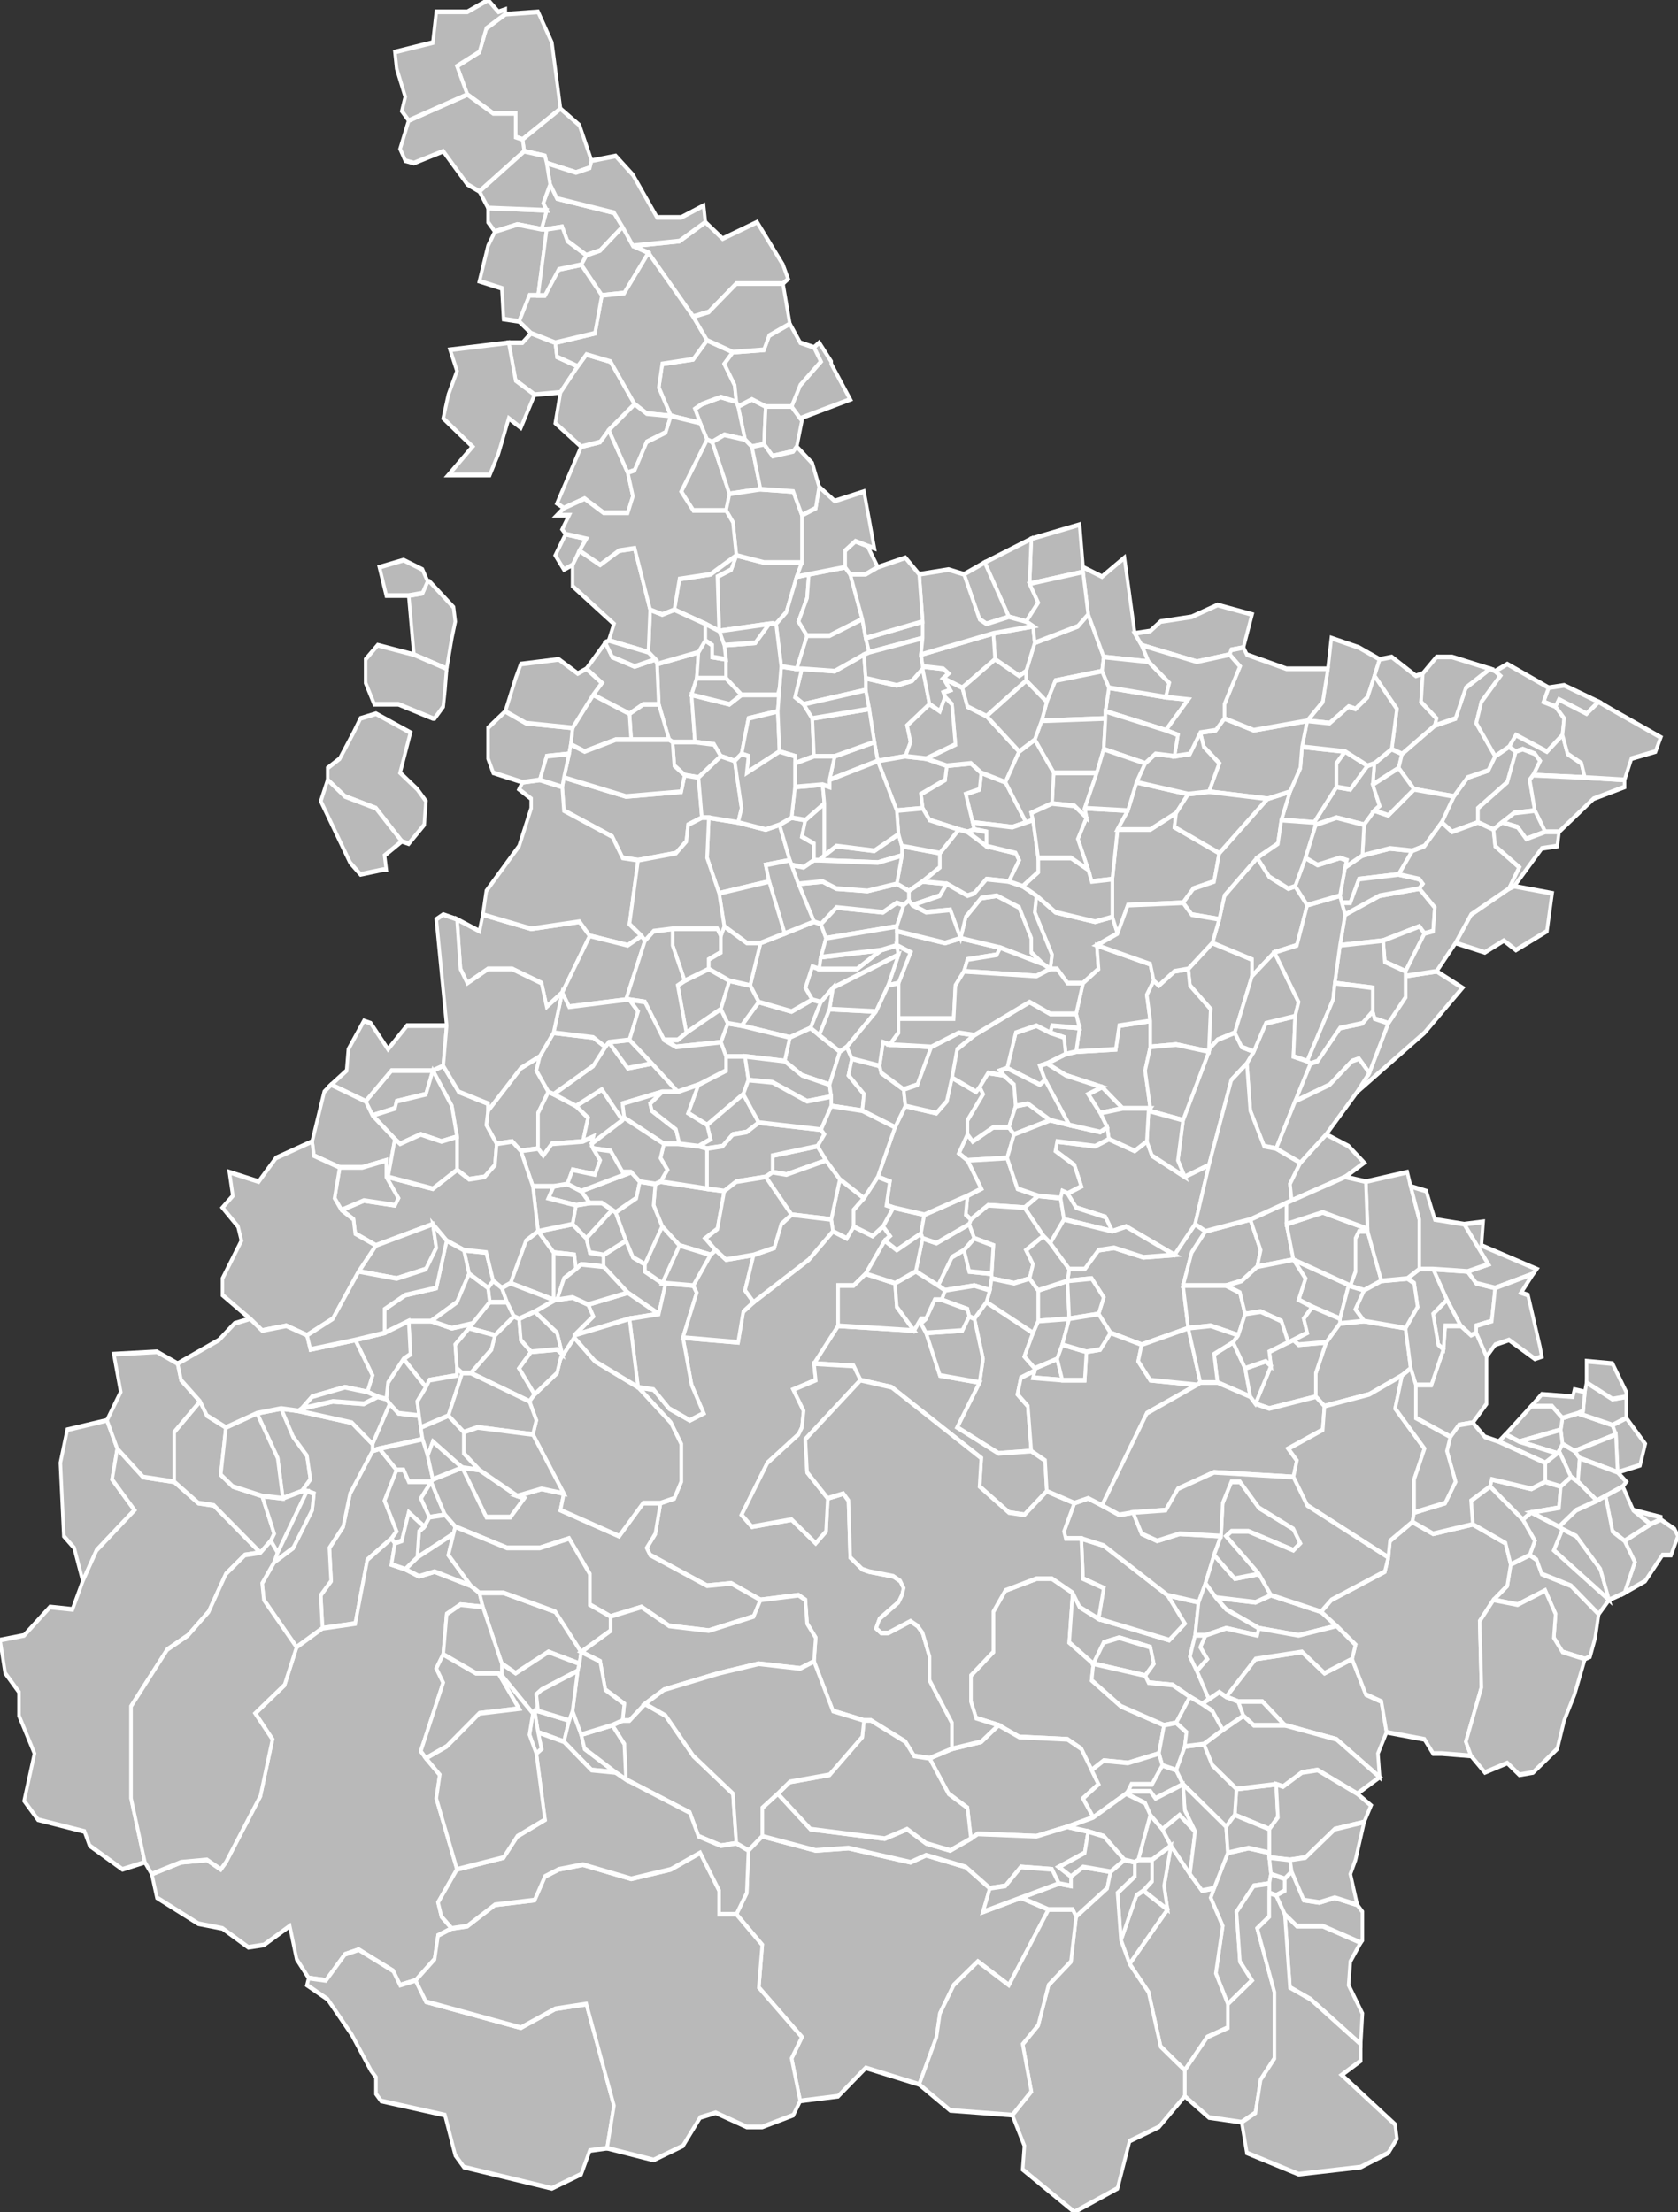 <?xml version="1.0" standalone="no"?>
<!DOCTYPE svg PUBLIC "-//W3C//DTD SVG 1.1//EN" 
  "http://www.w3.org/Graphics/SVG/1.1/DTD/svg11.dtd">
<svg width="1000" height="1318" viewBox="-0.327 42.675 0.973 0.936"  preserveAspectRatio="none"
     xmlns="http://www.w3.org/2000/svg" version="1.1">

<rect x="-0.327" y="42.675" width="0.973" height="0.936" fill="#333333" stroke="none"/>

<style type="text/css" >
<![CDATA[

.communes { 
	fill           : #b9b9b9;
	fill-opacity   : 1;
	stroke         : white;
	stroke-opacity : 1;
	stroke-width   : 0.002;
}

]]>
</style>

<g transform="translate(0,43.611) scale(1,-1) translate(0,-42.675)">

<g class="communes">

<polygon id="65001 ADAST" points="-0.078,42.969 -0.083,42.977 -0.077,42.984 -0.069,42.97 -0.078,42.969" />
<polygon id="65002 ADE" points="-0.025,43.124 -0.03,43.128 -0.039,43.127 -0.045,43.135 -0.044,43.141 -0.025,43.159 -0.014,43.164 -0.016,43.158 -0.009,43.149 -0.015,43.14 -0.015,43.125 -0.025,43.124" />
<polygon id="65003 ADERVIELLE-POUCHERGUES" points="0.385,42.763 0.378,42.776 0.382,42.796 0.375,42.808 0.377,42.812 0.385,42.827 0.397,42.829 0.409,42.827 0.409,42.825 0.41,42.818 0.409,42.814 0.4,42.813 0.39,42.802 0.392,42.781 0.399,42.773 0.385,42.763" />
<polygon id="65004 AGOS-VIDALOS" points="-0.08,43.024 -0.093,43.036 -0.089,43.038 -0.09,43.052 -0.077,43.052 -0.065,43.049 -0.053,43.051 -0.055,43.049 -0.063,43.042 -0.062,43.032 -0.062,43.029 -0.078,43.027 -0.08,43.024" />
<polygon id="65005 ALLIER" points="0.131,43.172 0.103,43.177 0.113,43.187 0.132,43.183 0.144,43.188 0.149,43.187 0.143,43.176 0.131,43.172" />
<polygon id="65006 ANCIZAN" points="0.306,42.862 0.3,42.871 0.292,42.875 0.264,42.876 0.252,42.881 0.239,42.884 0.236,42.891 0.236,42.902 0.249,42.912 0.249,42.929 0.256,42.938 0.274,42.943 0.283,42.943 0.295,42.937 0.293,42.916 0.307,42.907 0.306,42.9 0.323,42.889 0.348,42.881 0.345,42.869 0.327,42.865 0.313,42.866 0.306,42.862" />
<polygon id="65007 ANDREST" points="0.063,43.297 0.061,43.298 0.055,43.313 0.054,43.33 0.078,43.335 0.077,43.324 0.074,43.317 0.076,43.297 0.063,43.297" />
<polygon id="65009 ANERES" points="0.464,43.065 0.455,43.067 0.456,43.067 0.459,43.073 0.459,43.087 0.461,43.09 0.466,43.09 0.474,43.069 0.464,43.065" />
<polygon id="65010 ANGOS" points="0.149,43.187 0.144,43.188 0.14,43.193 0.144,43.202 0.148,43.201 0.17,43.201 0.184,43.209 0.193,43.211 0.193,43.211 0.194,43.207 0.156,43.193 0.149,43.187" />
<polygon id="65011 LES ANGLES" points="0.007,43.074 0.006,43.08 -0.006,43.081 -0.015,43.09 -0.015,43.09 0.005,43.093 0.013,43.087 0.015,43.081 0.023,43.08 0.023,43.075 0.01,43.076 0.007,43.074" />
<polygon id="65012 ANLA" points="0.586,42.997 0.579,43 0.578,43.006 0.579,43.011 0.588,43.013 0.608,43.008 0.61,43.004 0.586,42.997" />
<polygon id="65013 ANSOST" points="0.109,43.422 0.105,43.425 0.101,43.439 0.109,43.442 0.117,43.439 0.116,43.423 0.109,43.422" />
<polygon id="65014 ANTICHAN" points="0.588,42.984 0.584,42.986 0.577,42.997 0.579,43 0.586,42.997 0.589,42.994 0.588,42.984" />
<polygon id="65015 ANTIN" points="0.28,43.314 0.268,43.323 0.268,43.327 0.273,43.339 0.298,43.346 0.304,43.351 0.313,43.333 0.312,43.327 0.285,43.323 0.28,43.314" />
<polygon id="65016 ANTIST" points="0.152,43.12 0.129,43.114 0.121,43.115 0.121,43.122 0.147,43.126 0.152,43.12" />
<polygon id="65017 ARAGNOUET" points="0.137,42.722 0.132,42.74 0.138,42.749 0.113,42.77 0.115,42.788 0.1,42.801 0.106,42.81 0.107,42.828 0.115,42.834 0.146,42.828 0.165,42.829 0.201,42.823 0.21,42.826 0.233,42.821 0.247,42.812 0.243,42.802 0.265,42.808 0.281,42.803 0.258,42.771 0.24,42.781 0.226,42.771 0.218,42.759 0.216,42.749 0.206,42.729 0.175,42.736 0.159,42.724 0.137,42.722" />
<polygon id="65018 ARBEOST" points="-0.279,42.942 -0.284,42.956 -0.29,42.961 -0.292,42.992 -0.288,43.006 -0.265,43.01 -0.259,42.998 -0.262,42.985 -0.249,42.972 -0.271,42.955 -0.279,42.942" />
<polygon id="65019 ARCIZAC-ADOUR" points="0.083,43.135 0.072,43.14 0.078,43.152 0.094,43.158 0.094,43.164 0.105,43.164 0.107,43.154 0.104,43.148 0.083,43.135" />
<polygon id="65020 ARCIZAC-EZ-ANGLES" points="0.013,43.087 0.005,43.093 0.007,43.101 0.015,43.102 0.022,43.102 0.028,43.099 0.013,43.087" />
<polygon id="65021 ARCIZANS-AVANT" points="-0.14,42.922 -0.141,42.936 -0.135,42.942 -0.136,42.956 -0.128,42.965 -0.124,42.979 -0.111,42.997 -0.107,42.998 -0.097,42.989 -0.104,42.976 -0.097,42.963 -0.1,42.96 -0.114,42.951 -0.121,42.924 -0.14,42.922" />
<polygon id="65022 ARCIZANS-DESSUS" points="-0.163,42.977 -0.166,42.994 -0.178,43.013 -0.164,43.015 -0.157,43.003 -0.149,42.995 -0.147,42.985 -0.152,42.98 -0.163,42.977" />
<polygon id="65023 ARDENGOST" points="0.448,42.923 0.426,42.919 0.403,42.922 0.384,42.93 0.378,42.935 0.401,42.933 0.41,42.936 0.439,42.929 0.448,42.923" />
<polygon id="65024 ARGELES-BAGNERES" points="0.207,43.089 0.193,43.082 0.186,43.086 0.189,43.088 0.185,43.092 0.191,43.1 0.209,43.097 0.207,43.089" />
<polygon id="65025 ARGELES-GAZOST" points="-0.111,42.997 -0.111,43 -0.101,43.017 -0.096,43.013 -0.084,43.012 -0.083,43.007 -0.082,43.002 -0.107,42.998 -0.111,42.997" />
<polygon id="65026 ARIES-ESPENAN" points="0.53,43.263 0.515,43.259 0.509,43.263 0.516,43.274 0.524,43.282 0.536,43.285 0.54,43.291 0.548,43.295 0.552,43.293 0.547,43.28 0.53,43.269 0.53,43.263" />
<polygon id="65027 ARMENTEULE" points="0.413,42.809 0.409,42.81 0.409,42.814 0.41,42.818 0.418,42.816 0.418,42.811 0.413,42.809" />
<polygon id="65028 ARNE" points="0.46,43.149 0.467,43.157 0.478,43.178 0.488,43.189 0.488,43.198 0.506,43.2 0.521,43.193 0.499,43.174 0.46,43.149" />
<polygon id="65029 ARRAS-EN-LAVEDAN" points="-0.155,42.914 -0.174,42.934 -0.175,42.941 -0.168,42.95 -0.157,42.956 -0.146,42.972 -0.145,42.979 -0.149,42.98 -0.152,42.98 -0.147,42.985 -0.149,42.995 -0.157,43.003 -0.164,43.015 -0.154,43.014 -0.123,43.009 -0.111,43 -0.111,42.997 -0.124,42.979 -0.128,42.965 -0.136,42.956 -0.135,42.942 -0.141,42.936 -0.14,42.922 -0.155,42.914" />
<polygon id="65031 ARREAU" points="0.37,42.89 0.363,42.893 0.353,42.898 0.339,42.899 0.337,42.902 0.342,42.907 0.34,42.914 0.322,42.918 0.313,42.916 0.307,42.907 0.293,42.916 0.295,42.937 0.299,42.931 0.31,42.926 0.351,42.917 0.36,42.924 0.35,42.936 0.368,42.933 0.366,42.919 0.363,42.91 0.367,42.904 0.374,42.892 0.37,42.89" />
<polygon id="65032 ARRENS-MARSOUS" points="-0.243,42.823 -0.256,42.82 -0.275,42.83 -0.278,42.836 -0.305,42.841 -0.313,42.849 -0.307,42.869 -0.316,42.885 -0.316,42.895 -0.324,42.903 -0.327,42.917 -0.313,42.919 -0.298,42.931 -0.285,42.93 -0.279,42.942 -0.271,42.955 -0.249,42.972 -0.262,42.985 -0.259,42.998 -0.244,42.986 -0.226,42.984 -0.212,42.975 -0.203,42.974 -0.176,42.954 -0.185,42.953 -0.196,42.945 -0.206,42.929 -0.218,42.919 -0.23,42.913 -0.251,42.889 -0.251,42.85 -0.243,42.823" />
<polygon id="65033 ARRODETS-EZ-ANGLES" points="0.055,43.055 0.037,43.064 0.023,43.075 0.023,43.08 0.036,43.086 0.04,43.079 0.047,43.076 0.047,43.073 0.057,43.068 0.059,43.068 0.055,43.055" />
<polygon id="65034 ARRODETS" points="0.289,43.027 0.272,43.028 0.273,43.031 0.273,43.032 0.286,43.036 0.289,43.027" />
<polygon id="65035 ARTAGNAN" points="0.094,43.395 0.075,43.395 0.068,43.403 0.083,43.425 0.086,43.424 0.096,43.402 0.094,43.395" />
<polygon id="65036 ARTALENS-SOUIN" points="-0.027,42.978 -0.023,42.977 -0.031,42.969 -0.045,42.969 -0.059,42.99 -0.049,42.989 -0.027,42.978" />
<polygon id="65037 ARTIGUEMY" points="0.234,43.12 0.229,43.123 0.234,43.131 0.237,43.128 0.249,43.134 0.258,43.134 0.261,43.131 0.257,43.121 0.234,43.12" />
<polygon id="65038 ARTIGUES" points="-0.005,43.061 -0.006,43.061 -0.006,43.081 0.006,43.08 0.007,43.074 -0,43.07 -0.004,43.061 -0.005,43.061" />
<polygon id="65039 ASPIN-AURE" points="0.35,42.936 0.36,42.924 0.351,42.917 0.31,42.926 0.313,42.939 0.301,42.943 0.3,42.96 0.313,42.957 0.35,42.936" />
<polygon id="65040 ASPIN-EN-LAVEDAN" points="-0.044,43.066 -0.055,43.072 -0.058,43.082 -0.045,43.081 -0.041,43.069 -0.044,43.066" />
<polygon id="65041 ASQUE" points="0.271,42.997 0.252,42.996 0.228,43.007 0.241,43.026 0.243,43.036 0.238,43.053 0.245,43.06 0.272,43.047 0.267,43.037 0.273,43.032 0.273,43.031 0.265,43.028 0.263,43.021 0.269,43.016 0.271,42.997" />
<polygon id="65042 ASTE" points="0.28,42.98 0.267,42.97 0.258,42.971 0.241,42.982 0.242,42.994 0.19,43.024 0.172,43.027 0.168,43.033 0.145,43.034 0.159,43.05 0.203,43.048 0.207,43.053 0.21,43.053 0.207,43.051 0.21,43.047 0.218,43.029 0.241,43.026 0.228,43.007 0.252,42.996 0.271,42.997 0.279,42.993 0.28,42.98" />
<polygon id="65043 ASTUGUE" points="0.085,43.08 0.067,43.084 0.057,43.092 0.052,43.101 0.053,43.11 0.056,43.111 0.083,43.108 0.093,43.107 0.089,43.091 0.082,43.087 0.088,43.082 0.085,43.08" />
<polygon id="65044 AUBAREDE" points="0.268,43.263 0.26,43.261 0.237,43.263 0.233,43.275 0.241,43.277 0.242,43.284 0.256,43.28 0.268,43.263" />
<polygon id="65045 AUCUN" points="-0.176,42.954 -0.203,42.974 -0.212,42.975 -0.226,42.984 -0.226,43.005 -0.211,43.018 -0.207,43.012 -0.196,43.007 -0.199,42.987 -0.192,42.982 -0.175,42.978 -0.168,42.962 -0.17,42.959 -0.176,42.954" />
<polygon id="65046 AULON" points="0.236,42.833 0.234,42.846 0.223,42.852 0.212,42.867 0.225,42.871 0.242,42.874 0.252,42.881 0.264,42.876 0.292,42.875 0.3,42.871 0.306,42.862 0.31,42.856 0.301,42.85 0.307,42.842 0.292,42.838 0.274,42.834 0.24,42.835 0.236,42.833" />
<polygon id="65047 AUREILHAN" points="0.09,43.233 0.083,43.248 0.084,43.265 0.101,43.263 0.117,43.26 0.125,43.262 0.131,43.247 0.117,43.245 0.119,43.238 0.09,43.233" />
<polygon id="65048 AURENSAN" points="0.099,43.289 0.091,43.291 0.087,43.296 0.076,43.297 0.074,43.317 0.096,43.313 0.103,43.317 0.124,43.317 0.125,43.32 0.124,43.31 0.107,43.307 0.103,43.292 0.099,43.289" />
<polygon id="65049 AURIEBAT" points="0.075,43.477 0.049,43.504 0.04,43.507 0.067,43.509 0.082,43.517 0.092,43.51 0.112,43.517 0.127,43.499 0.13,43.493 0.127,43.491 0.1,43.491 0.084,43.479 0.075,43.477" />
<polygon id="65050 AVAJAN" points="0.409,42.837 0.389,42.843 0.39,42.854 0.413,42.856 0.414,42.842 0.409,42.837" />
<polygon id="65051 AVENTIGNAN" points="0.529,43.047 0.526,43.046 0.52,43.05 0.512,43.061 0.504,43.074 0.524,43.073 0.529,43.068 0.54,43.066 0.538,43.052 0.529,43.05 0.529,43.047" />
<polygon id="65052 AVERAN" points="0.011,43.128 -0.007,43.127 -0.012,43.122 -0.015,43.125 -0.015,43.14 -0.009,43.149 -0.006,43.148 0.007,43.143 0.014,43.138 0.011,43.128" />
<polygon id="65053 AVEUX" points="0.554,43.001 0.546,43.004 0.561,43.016 0.573,43.016 0.579,43.011 0.578,43.006 0.554,43.001" />
<polygon id="65054 AVEZAC-PRAT-LAHITTE" points="0.335,43.042 0.317,43.047 0.31,43.055 0.313,43.062 0.306,43.07 0.292,43.069 0.293,43.074 0.302,43.074 0.31,43.082 0.319,43.083 0.336,43.079 0.354,43.08 0.366,43.093 0.372,43.09 0.364,43.081 0.359,43.067 0.362,43.049 0.335,43.042" />
<polygon id="65055 AYROS-ARBOUIX" points="-0.049,42.989 -0.059,42.99 -0.076,43.001 -0.079,42.995 -0.082,43.002 -0.083,43.007 -0.067,43.012 -0.058,43.005 -0.058,42.996 -0.049,42.989" />
<polygon id="65056 AYZAC-OST" points="-0.084,43.012 -0.096,43.013 -0.101,43.017 -0.103,43.019 -0.102,43.026 -0.093,43.036 -0.08,43.024 -0.085,43.018 -0.084,43.012" />
<polygon id="65057 AZEREIX" points="-0.001,43.191 -0.01,43.185 -0.013,43.195 -0.03,43.201 -0.044,43.201 -0.056,43.195 -0.06,43.201 -0.062,43.222 -0.049,43.217 -0.047,43.224 -0.019,43.218 0.009,43.221 0.015,43.215 -0.001,43.191" />
<polygon id="65058 AZET" points="0.36,42.735 0.346,42.745 0.339,42.768 0.328,42.78 0.35,42.803 0.348,42.813 0.352,42.83 0.363,42.818 0.37,42.811 0.377,42.812 0.375,42.808 0.382,42.796 0.378,42.776 0.385,42.763 0.385,42.753 0.373,42.749 0.36,42.735" />
<polygon id="65059 BAGNERES-DE-BIGORRE" points="0.212,42.867 0.203,42.868 0.198,42.874 0.178,42.883 0.174,42.883 0.156,42.887 0.145,42.908 0.146,42.918 0.141,42.924 0.14,42.934 0.136,42.936 0.114,42.934 0.097,42.941 0.083,42.94 0.05,42.953 0.048,42.956 0.053,42.962 0.056,42.975 0.064,42.977 0.068,42.984 0.068,43 0.062,43.009 0.043,43.024 0.052,43.023 0.061,43.015 0.073,43.01 0.081,43.013 0.074,43.025 0.069,43.045 0.101,43.043 0.104,43.056 0.11,43.06 0.142,43.078 0.156,43.09 0.164,43.087 0.168,43.092 0.179,43.088 0.185,43.092 0.189,43.088 0.186,43.086 0.175,43.072 0.168,43.067 0.159,43.067 0.159,43.05 0.145,43.034 0.146,43.027 0.133,43.023 0.139,43.014 0.138,43.007 0.136,43.004 0.118,42.992 0.103,42.97 0.109,42.965 0.132,42.968 0.146,42.958 0.152,42.963 0.153,42.977 0.162,42.979 0.165,42.976 0.166,42.952 0.173,42.947 0.177,42.946 0.191,42.944 0.195,42.942 0.197,42.939 0.196,42.936 0.194,42.933 0.183,42.926 0.181,42.922 0.184,42.92 0.188,42.92 0.201,42.925 0.205,42.923 0.208,42.92 0.212,42.91 0.212,42.9 0.225,42.882 0.225,42.871 0.212,42.867" />
<polygon id="65060 BANIOS" points="0.241,43.026 0.218,43.029 0.21,43.047 0.231,43.048 0.235,43.054 0.238,43.053 0.243,43.036 0.241,43.026" />
<polygon id="65061 BARBACHEN" points="0.135,43.422 0.133,43.42 0.121,43.418 0.116,43.423 0.117,43.439 0.132,43.439 0.137,43.434 0.138,43.433 0.135,43.422" />
<polygon id="65062 BARBAZAN-DEBAT" points="0.144,43.188 0.132,43.183 0.113,43.187 0.108,43.194 0.114,43.212 0.128,43.216 0.145,43.221 0.149,43.22 0.152,43.214 0.149,43.206 0.148,43.201 0.144,43.202 0.14,43.193 0.144,43.188" />
<polygon id="65063 BARBAZAN-DESSUS" points="0.154,43.152 0.138,43.156 0.128,43.162 0.131,43.172 0.143,43.176 0.148,43.173 0.16,43.166 0.154,43.152" />
<polygon id="65064 BAREILLES" points="0.473,42.859 0.448,42.875 0.418,42.881 0.405,42.891 0.391,42.891 0.384,42.893 0.401,42.909 0.428,42.912 0.441,42.903 0.457,42.909 0.465,42.894 0.474,42.891 0.477,42.878 0.472,42.869 0.473,42.859" />
<polygon id="65065 BARLEST" points="-0.111,43.139 -0.115,43.145 -0.1,43.158 -0.076,43.158 -0.076,43.158 -0.08,43.148 -0.097,43.145 -0.098,43.142 -0.111,43.139" />
<polygon id="65066 BARRANCOUEU" points="0.337,42.902 0.307,42.907 0.313,42.916 0.322,42.918 0.34,42.914 0.342,42.907 0.337,42.902" />
<polygon id="65067 BARRY" points="0.016,43.127 0.017,43.13 0.011,43.128 0.014,43.138 0.007,43.143 0.022,43.15 0.034,43.137 0.016,43.127" />
<polygon id="65068 BARTHE" points="0.469,43.279 0.47,43.288 0.48,43.294 0.486,43.292 0.484,43.286 0.469,43.279" />
<polygon id="65069 LA BARTHE-DE-NESTE" points="0.384,43.067 0.359,43.067 0.364,43.081 0.372,43.09 0.398,43.095 0.404,43.082 0.402,43.075 0.393,43.069 0.384,43.067" />
<polygon id="65070 BARTRES" points="-0.039,43.127 -0.04,43.118 -0.046,43.113 -0.055,43.112 -0.062,43.116 -0.062,43.13 -0.065,43.143 -0.076,43.158 -0.076,43.158 -0.07,43.16 -0.061,43.149 -0.044,43.144 -0.044,43.141 -0.045,43.135 -0.039,43.127" />
<polygon id="65071 BATSERE" points="0.275,43.052 0.275,43.065 0.292,43.069 0.293,43.053 0.275,43.052" />
<polygon id="65072 BAZET" points="0.078,43.282 0.07,43.283 0.064,43.287 0.063,43.297 0.076,43.297 0.087,43.296 0.091,43.291 0.078,43.282" />
<polygon id="65073 BAZILLAC" points="0.09,43.344 0.089,43.367 0.097,43.37 0.1,43.376 0.116,43.373 0.138,43.373 0.135,43.367 0.129,43.352 0.123,43.347 0.119,43.347 0.09,43.344" />
<polygon id="65074 BAZORDAN" points="0.552,43.209 0.545,43.213 0.534,43.208 0.517,43.212 0.526,43.224 0.548,43.235 0.551,43.236 0.573,43.233 0.57,43.217 0.552,43.209" />
<polygon id="65075 BAZUS-AURE" points="0.359,42.856 0.343,42.85 0.34,42.853 0.327,42.853 0.329,42.856 0.341,42.856 0.347,42.864 0.355,42.862 0.359,42.856" />
<polygon id="65076 BAZUS-NESTE" points="0.398,43.02 0.379,43.026 0.377,43.038 0.388,43.043 0.395,43.032 0.398,43.02" />
<polygon id="65077 BEAUCENS" points="0.114,42.934 0.11,42.927 0.084,42.921 0.061,42.923 0.045,42.931 0.027,42.927 0.015,42.932 0.015,42.945 0.003,42.96 -0.014,42.956 -0.033,42.956 -0.063,42.965 -0.069,42.97 -0.077,42.984 -0.076,42.985 -0.059,42.99 -0.045,42.969 -0.031,42.969 -0.023,42.977 -0.027,42.978 -0.013,42.981 -6.17E-05,42.979 -0.002,42.972 0.032,42.961 0.046,42.975 0.056,42.975 0.053,42.962 0.048,42.956 0.05,42.953 0.083,42.94 0.097,42.941 0.114,42.934" />
<polygon id="65078 BEAUDEAN" points="0.153,42.977 0.152,42.963 0.146,42.958 0.132,42.968 0.109,42.965 0.103,42.97 0.118,42.992 0.136,43.004 0.138,43.007 0.139,43.014 0.133,43.023 0.146,43.027 0.145,43.034 0.168,43.033 0.172,43.027 0.14,43.002 0.141,42.988 0.153,42.977" />
<polygon id="65079 BEGOLE" points="0.34,43.142 0.324,43.142 0.312,43.151 0.291,43.156 0.28,43.161 0.291,43.165 0.297,43.166 0.32,43.167 0.322,43.177 0.34,43.179 0.34,43.168 0.337,43.158 0.34,43.142" />
<polygon id="65080 BENAC" points="0.034,43.137 0.022,43.15 0.007,43.143 -0.006,43.148 0.017,43.16 0.024,43.168 0.026,43.17 0.037,43.159 0.051,43.161 0.066,43.149 0.057,43.149 0.034,43.144 0.035,43.138 0.034,43.137" />
<polygon id="65081 BENQUE" points="0.282,43.085 0.278,43.088 0.267,43.1 0.275,43.105 0.288,43.104 0.29,43.095 0.282,43.085" />
<polygon id="65082 BERBERUST-LIAS" points="-0.02,43.018 -0.054,43.03 -0.042,43.04 -0.04,43.046 -0.029,43.054 -0.026,43.053 -0.025,43.044 -0.019,43.039 -0.026,43.032 -0.017,43.021 -0.02,43.018" />
<polygon id="65083 BERNAC-DEBAT" points="0.128,43.162 0.105,43.164 0.094,43.164 0.091,43.17 0.095,43.178 0.103,43.177 0.131,43.172 0.128,43.162" />
<polygon id="65084 BERNAC-DESSUS" points="0.155,43.147 0.141,43.145 0.121,43.153 0.107,43.154 0.105,43.164 0.128,43.162 0.138,43.156 0.154,43.152 0.155,43.147" />
<polygon id="65085 BERNADETS-DEBAT" points="0.339,43.331 0.313,43.333 0.304,43.351 0.301,43.369 0.301,43.371 0.312,43.367 0.325,43.375 0.331,43.343 0.335,43.338 0.339,43.331" />
<polygon id="65086 BERNADETS-DESSUS" points="0.301,43.195 0.292,43.195 0.286,43.201 0.282,43.201 0.283,43.207 0.273,43.225 0.274,43.232 0.285,43.225 0.308,43.221 0.318,43.223 0.321,43.216 0.309,43.211 0.31,43.201 0.301,43.195" />
<polygon id="65087 BERTREN" points="0.611,42.988 0.611,42.988 0.61,43.004 0.608,43.008 0.616,43.011 0.625,43.002 0.627,43 0.624,42.991 0.611,42.988" />
<polygon id="65088 BETBEZE" points="0.592,43.282 0.562,43.283 0.566,43.289 0.563,43.292 0.556,43.294 0.552,43.293 0.548,43.295 0.552,43.3 0.57,43.293 0.579,43.3 0.582,43.292 0.59,43.288 0.592,43.282" />
<polygon id="65089 BETPOUEY" points="0.1,42.831 0.091,42.83 0.078,42.834 0.073,42.844 0.036,42.858 0.035,42.873 0.028,42.881 0.034,42.883 0.038,42.883 0.047,42.89 0.059,42.885 0.075,42.868 0.098,42.852 0.1,42.831" />
<polygon id="65090 BETPOUY" points="0.464,43.262 0.448,43.265 0.436,43.262 0.435,43.263 0.448,43.278 0.456,43.277 0.466,43.287 0.47,43.288 0.469,43.279 0.473,43.27 0.47,43.268 0.464,43.262" />
<polygon id="65091 BETTES" points="0.217,43.067 0.204,43.073 0.208,43.087 0.216,43.085 0.235,43.093 0.238,43.087 0.232,43.082 0.225,43.079 0.217,43.067" />
<polygon id="65092 BEYREDE-JUMET" points="0.368,42.933 0.35,42.936 0.313,42.957 0.3,42.96 0.291,42.96 0.29,42.963 0.296,42.975 0.304,42.977 0.312,42.974 0.322,42.97 0.33,42.971 0.335,42.962 0.344,42.959 0.357,42.962 0.381,42.961 0.377,42.953 0.372,42.941 0.368,42.933" />
<polygon id="65093 BIZE" points="0.441,43.016 0.436,43.02 0.436,43.03 0.442,43.043 0.45,43.051 0.464,43.052 0.488,43.049 0.491,43.032 0.486,43.029 0.467,43.021 0.441,43.016" />
<polygon id="65094 BIZOUS" points="0.45,43.053 0.434,43.058 0.426,43.061 0.43,43.07 0.423,43.078 0.456,43.067 0.455,43.067 0.45,43.053" />
<polygon id="65095 BONNEFONT" points="0.321,43.216 0.318,43.223 0.318,43.239 0.321,43.26 0.34,43.26 0.355,43.267 0.354,43.261 0.38,43.25 0.377,43.238 0.365,43.235 0.359,43.229 0.327,43.228 0.321,43.216" />
<polygon id="65096 BONNEMAZON" points="0.236,43.095 0.233,43.097 0.234,43.105 0.242,43.108 0.234,43.12 0.257,43.121 0.263,43.108 0.275,43.105 0.267,43.1 0.246,43.101 0.236,43.095" />
<polygon id="65097 BONREPOS" points="0.374,43.167 0.375,43.184 0.363,43.194 0.362,43.201 0.376,43.212 0.399,43.205 0.399,43.198 0.389,43.174 0.379,43.171 0.374,43.167" />
<polygon id="65098 BOO-SILHEN" points="-0.083,43.007 -0.084,43.012 -0.085,43.018 -0.08,43.024 -0.078,43.027 -0.062,43.029 -0.062,43.032 -0.059,43.03 -0.067,43.012 -0.083,43.007" />
<polygon id="65099 BORDERES-LOURON" points="0.46,42.852 0.437,42.862 0.428,42.861 0.417,42.855 0.413,42.856 0.39,42.854 0.376,42.864 0.371,42.873 0.382,42.879 0.394,42.885 0.4,42.881 0.418,42.881 0.448,42.875 0.473,42.859 0.46,42.852" />
<polygon id="65100 BORDERES-SUR-L'ECHEZ" points="0.043,43.247 0.034,43.248 0.028,43.257 -0,43.268 -0.001,43.278 0,43.282 0.036,43.274 0.068,43.276 0.07,43.283 0.078,43.282 0.08,43.265 0.072,43.262 0.071,43.255 0.065,43.25 0.043,43.247" />
<polygon id="65101 BORDES" points="0.232,43.2 0.227,43.194 0.226,43.18 0.194,43.18 0.194,43.195 0.201,43.208 0.193,43.211 0.193,43.211 0.193,43.217 0.221,43.212 0.23,43.214 0.23,43.214 0.253,43.21 0.251,43.207 0.234,43.205 0.232,43.2" />
<polygon id="65102 BOUILH-DEVANT" points="0.268,43.327 0.264,43.325 0.25,43.332 0.249,43.343 0.272,43.346 0.273,43.339 0.268,43.327" />
<polygon id="65103 BOUILH-PEREUILH" points="0.182,43.289 0.18,43.297 0.177,43.311 0.175,43.319 0.175,43.324 0.193,43.321 0.202,43.323 0.208,43.328 0.212,43.313 0.199,43.304 0.201,43.297 0.198,43.291 0.182,43.289" />
<polygon id="65104 BOULIN" points="0.145,43.247 0.139,43.244 0.132,43.245 0.131,43.247 0.125,43.262 0.132,43.265 0.14,43.264 0.138,43.257 0.145,43.254 0.145,43.247" />
<polygon id="65105 BOURG-DE-BIGORRE" points="0.27,43.07 0.261,43.068 0.248,43.07 0.248,43.072 0.249,43.084 0.238,43.087 0.235,43.093 0.236,43.095 0.246,43.101 0.267,43.1 0.278,43.088 0.268,43.082 0.272,43.076 0.27,43.07" />
<polygon id="65106 BOURISP" points="0.341,42.824 0.333,42.824 0.34,42.843 0.347,42.837 0.352,42.83 0.341,42.824" />
<polygon id="65107 BOURREAC" points="0.007,43.101 -0.009,43.104 -0.006,43.109 0.002,43.11 0.01,43.107 0.015,43.102 0.007,43.101" />
<polygon id="65108 BOURS" points="0.101,43.263 0.084,43.265 0.08,43.265 0.078,43.282 0.091,43.291 0.099,43.289 0.103,43.269 0.101,43.263" />
<polygon id="65109 BRAMEVAQUE" points="0.556,42.968 0.537,42.982 0.538,42.985 0.561,42.981 0.569,42.984 0.578,42.982 0.577,42.973 0.561,42.971 0.556,42.968" />
<polygon id="65110 BUGARD" points="0.318,43.239 0.306,43.238 0.304,43.243 0.298,43.256 0.303,43.265 0.302,43.269 0.327,43.268 0.321,43.26 0.318,43.239" />
<polygon id="65111 BULAN" points="0.273,43.032 0.267,43.037 0.272,43.047 0.275,43.052 0.293,43.053 0.289,43.042 0.286,43.036 0.273,43.032" />
<polygon id="65112 BUN" points="-0.166,42.954 -0.17,42.959 -0.168,42.962 -0.175,42.978 -0.163,42.977 -0.152,42.98 -0.149,42.98 -0.166,42.954" />
<polygon id="65113 BURG" points="0.297,43.166 0.299,43.176 0.297,43.182 0.301,43.195 0.31,43.201 0.309,43.211 0.34,43.203 0.342,43.196 0.338,43.19 0.34,43.179 0.322,43.177 0.32,43.167 0.297,43.166" />
<polygon id="65114 BUZON" points="0.137,43.434 0.132,43.439 0.137,43.448 0.149,43.458 0.145,43.464 0.148,43.466 0.155,43.458 0.155,43.457 0.166,43.442 0.137,43.434" />
<polygon id="65115 CABANAC" points="0.234,43.259 0.229,43.26 0.212,43.264 0.208,43.269 0.207,43.275 0.221,43.281 0.222,43.287 0.236,43.288 0.242,43.284 0.241,43.277 0.233,43.275 0.237,43.263 0.238,43.26 0.234,43.259" />
<polygon id="65116 CADEAC" points="0.348,42.881 0.323,42.889 0.306,42.9 0.307,42.907 0.337,42.902 0.339,42.899 0.353,42.898 0.363,42.893 0.355,42.882 0.348,42.881" />
<polygon id="65117 CADEILHAN-TRACHERE" points="0.297,42.8 0.295,42.803 0.281,42.803 0.265,42.808 0.287,42.814 0.294,42.813 0.294,42.817 0.301,42.821 0.317,42.819 0.315,42.812 0.297,42.8" />
<polygon id="65118 CAHARET" points="0.311,43.14 0.304,43.148 0.312,43.151 0.324,43.142 0.311,43.14" />
<polygon id="65119 CAIXON" points="0.037,43.411 0.04,43.401 0.037,43.394 0.023,43.394 0.012,43.4 -0,43.396 -0.004,43.398 0.01,43.422 0.021,43.424 0.026,43.429 0.037,43.411" />
<polygon id="65120 CALAVANTE" points="0.184,43.209 0.17,43.201 0.148,43.201 0.149,43.206 0.184,43.209" />
<polygon id="65121 CAMALES" points="0.09,43.344 0.082,43.347 0.064,43.353 0.067,43.366 0.085,43.368 0.1,43.376 0.097,43.37 0.089,43.367 0.09,43.344 0.09,43.344" />
<polygon id="65122 CAMOUS" points="0.41,42.936 0.401,42.933 0.378,42.935 0.372,42.941 0.377,42.953 0.389,42.943 0.403,42.945 0.41,42.936" />
<polygon id="65123 CAMPAN" points="0.225,42.871 0.225,42.882 0.212,42.9 0.212,42.91 0.208,42.92 0.205,42.923 0.201,42.925 0.188,42.92 0.184,42.92 0.181,42.922 0.183,42.926 0.194,42.933 0.196,42.936 0.197,42.939 0.195,42.942 0.191,42.944 0.177,42.946 0.173,42.947 0.166,42.952 0.165,42.976 0.162,42.979 0.153,42.977 0.141,42.988 0.14,43.002 0.172,43.027 0.19,43.024 0.242,42.994 0.241,42.982 0.258,42.971 0.267,42.97 0.28,42.98 0.296,42.975 0.29,42.963 0.291,42.96 0.3,42.96 0.301,42.943 0.313,42.939 0.31,42.926 0.299,42.931 0.295,42.937 0.283,42.943 0.274,42.943 0.256,42.938 0.249,42.929 0.249,42.912 0.236,42.902 0.236,42.891 0.239,42.884 0.252,42.881 0.242,42.874 0.225,42.871" />
<polygon id="65124 CAMPARAN" points="0.363,42.818 0.352,42.83 0.347,42.837 0.357,42.843 0.366,42.836 0.363,42.818" />
<polygon id="65125 CAMPISTROUS" points="0.36,43.113 0.356,43.12 0.359,43.137 0.374,43.166 0.374,43.167 0.379,43.171 0.389,43.174 0.393,43.168 0.4,43.166 0.396,43.161 0.387,43.154 0.374,43.118 0.36,43.113" />
<polygon id="65126 CAMPUZAN" points="0.435,43.263 0.416,43.264 0.421,43.276 0.427,43.286 0.428,43.295 0.453,43.293 0.448,43.288 0.448,43.278 0.435,43.263" />
<polygon id="65127 CAPVERN" points="0.354,43.08 0.326,43.092 0.318,43.09 0.314,43.096 0.297,43.1 0.292,43.106 0.3,43.109 0.296,43.118 0.285,43.124 0.286,43.128 0.308,43.126 0.316,43.129 0.331,43.124 0.338,43.128 0.341,43.122 0.36,43.113 0.374,43.118 0.366,43.093 0.354,43.08" />
<polygon id="65128 CASTELBAJAC" points="0.374,43.166 0.355,43.169 0.34,43.168 0.34,43.179 0.338,43.19 0.342,43.196 0.345,43.194 0.354,43.2 0.362,43.201 0.363,43.194 0.375,43.184 0.374,43.167 0.374,43.166" />
<polygon id="65129 CASTELNAU-MAGNOAC" points="0.516,43.274 0.493,43.277 0.484,43.286 0.486,43.292 0.505,43.304 0.517,43.307 0.523,43.32 0.537,43.328 0.54,43.327 0.543,43.325 0.532,43.314 0.529,43.305 0.54,43.291 0.536,43.285 0.524,43.282 0.516,43.274" />
<polygon id="65130 CASTELNAU-RIVIERE-BASSE" points="-0.024,43.552 -0.028,43.553 -0.028,43.563 -0.041,43.563 -0.056,43.571 -0.062,43.583 -0.049,43.589 -0.045,43.599 -0.034,43.605 -0.015,43.606 -0.007,43.593 -0.002,43.565 -0.024,43.552" />
<polygon id="65131 CASTELVIEILH" points="0.193,43.268 0.182,43.289 0.198,43.291 0.21,43.29 0.222,43.287 0.221,43.281 0.207,43.275 0.208,43.269 0.193,43.268" />
<polygon id="65132 CASTERA-LANUSSE" points="0.291,43.165 0.29,43.172 0.282,43.174 0.283,43.177 0.299,43.176 0.297,43.166 0.291,43.165" />
<polygon id="65133 CASTERA-LOU" points="0.139,43.313 0.134,43.316 0.138,43.328 0.157,43.327 0.174,43.334 0.175,43.324 0.175,43.319 0.139,43.313" />
<polygon id="65134 CASTERETS" points="0.6,43.314 0.593,43.309 0.577,43.315 0.575,43.312 0.568,43.314 0.571,43.32 0.58,43.321 0.6,43.314" />
<polygon id="65135 CASTILLON" points="0.235,43.093 0.216,43.085 0.208,43.087 0.207,43.089 0.209,43.097 0.234,43.105 0.233,43.097 0.236,43.095 0.235,43.093" />
<polygon id="65136 CAUBOUS" points="0.451,43.229 0.45,43.232 0.453,43.244 0.463,43.249 0.479,43.252 0.492,43.251 0.484,43.241 0.461,43.239 0.456,43.229 0.451,43.229" />
<polygon id="65137 CAUSSADE-RIVIERE" points="0.013,43.503 0.002,43.509 -0.001,43.515 -0.01,43.514 -0.013,43.514 -0.01,43.522 -0.012,43.525 -0.008,43.533 -0.004,43.527 0.029,43.521 0.034,43.515 0.021,43.505 0.013,43.503" />
<polygon id="65138 CAUTERETS" points="-0.086,42.773 -0.095,42.771 -0.099,42.777 -0.119,42.786 -0.127,42.784 -0.138,42.773 -0.148,42.774 -0.155,42.782 -0.159,42.796 -0.174,42.788 -0.183,42.787 -0.198,42.795 -0.212,42.797 -0.236,42.808 -0.239,42.818 -0.222,42.823 -0.207,42.824 -0.199,42.82 -0.196,42.823 -0.176,42.851 -0.169,42.875 -0.179,42.886 -0.162,42.898 -0.155,42.914 -0.14,42.922 -0.121,42.924 -0.114,42.951 -0.1,42.96 -0.098,42.958 -0.1,42.949 -0.092,42.947 -0.084,42.944 -0.075,42.946 -0.054,42.94 -0.049,42.937 -0.047,42.931 -0.06,42.932 -0.068,42.928 -0.07,42.911 -0.074,42.905 -0.07,42.899 -0.083,42.87 -0.08,42.867 -0.072,42.86 -0.074,42.85 -0.062,42.82 -0.073,42.806 -0.071,42.8 -0.065,42.795 -0.073,42.792 -0.075,42.782 -0.086,42.773" />
<polygon id="65139 CAZARILH" points="0.606,42.934 0.574,42.955 0.579,42.964 0.587,42.961 0.601,42.947 0.606,42.934" />
<polygon id="65140 CAZAUX-DEBAT" points="0.382,42.879 0.376,42.887 0.37,42.89 0.374,42.892 0.38,42.895 0.384,42.893 0.391,42.891 0.394,42.885 0.382,42.879" />
<polygon id="65141 CAZAUX-FRECHET-ANERAN-CAMORS" points="0.421,42.824 0.409,42.825 0.409,42.827 0.409,42.837 0.414,42.842 0.413,42.856 0.417,42.855 0.428,42.861 0.437,42.862 0.46,42.852 0.468,42.847 0.464,42.84 0.447,42.837 0.43,42.825 0.421,42.824" />
<polygon id="65142 CHELLE-DEBAT" points="0.256,43.28 0.242,43.284 0.236,43.288 0.222,43.287 0.21,43.29 0.227,43.296 0.225,43.313 0.221,43.316 0.22,43.318 0.224,43.319 0.22,43.324 0.231,43.32 0.234,43.312 0.245,43.308 0.264,43.293 0.256,43.28" />
<polygon id="65143 CHELLE-SPOU" points="0.258,43.134 0.249,43.134 0.237,43.128 0.234,43.131 0.234,43.137 0.243,43.148 0.241,43.151 0.246,43.157 0.255,43.156 0.261,43.152 0.262,43.143 0.258,43.134" />
<polygon id="65144 CHEUST" points="0.006,43.046 0.017,43.054 0.014,43.059 0.037,43.064 0.055,43.055 0.038,43.053 0.006,43.046" />
<polygon id="65145 CHEZE" points="0.009,42.907 -0.009,42.912 -0.028,42.903 -0.036,42.907 -0.047,42.931 -0.049,42.937 -0.035,42.937 -0.005,42.929 0.01,42.912 0.009,42.907" />
<polygon id="65146 CHIS" points="0.125,43.293 0.106,43.284 0.107,43.291 0.103,43.292 0.107,43.307 0.124,43.31 0.125,43.293" />
<polygon id="65147 CIEUTAT" points="0.209,43.097 0.191,43.1 0.187,43.101 0.189,43.111 0.182,43.113 0.192,43.134 0.198,43.143 0.216,43.14 0.222,43.145 0.225,43.155 0.239,43.149 0.241,43.151 0.243,43.148 0.234,43.137 0.234,43.131 0.229,43.123 0.234,43.12 0.242,43.108 0.234,43.105 0.209,43.097" />
<polygon id="65148 CIZOS" points="0.463,43.249 0.464,43.262 0.47,43.268 0.478,43.266 0.493,43.277 0.516,43.274 0.509,43.263 0.499,43.253 0.492,43.251 0.479,43.252 0.463,43.249" />
<polygon id="65149 CLARAC" points="0.278,43.203 0.253,43.21 0.23,43.214 0.233,43.223 0.242,43.231 0.251,43.232 0.264,43.227 0.271,43.214 0.271,43.208 0.278,43.203" />
<polygon id="65150 CLARENS" points="0.413,43.125 0.406,43.126 0.398,43.141 0.396,43.161 0.4,43.166 0.407,43.178 0.424,43.181 0.423,43.164 0.431,43.162 0.433,43.161 0.424,43.145 0.413,43.125" />
<polygon id="65151 COLLONGUES" points="0.154,43.281 0.157,43.291 0.18,43.297 0.182,43.289 0.154,43.281" />
<polygon id="65153 COUSSAN" points="0.2,43.234 0.193,43.237 0.196,43.249 0.196,43.253 0.218,43.25 0.218,43.244 0.208,43.238 0.2,43.234" />
<polygon id="65154 CRECHETS" points="0.576,42.996 0.554,43.001 0.578,43.006 0.579,43 0.577,42.997 0.576,42.996" />
<polygon id="65155 DEVEZE" points="0.539,43.26 0.53,43.263 0.53,43.269 0.547,43.28 0.552,43.293 0.556,43.294 0.563,43.292 0.566,43.289 0.562,43.283 0.56,43.281 0.563,43.268 0.551,43.267 0.544,43.263 0.539,43.26" />
<polygon id="65156 DOURS" points="0.134,43.288 0.134,43.291 0.125,43.293 0.124,43.31 0.125,43.32 0.126,43.329 0.135,43.328 0.138,43.328 0.134,43.316 0.139,43.313 0.144,43.307 0.145,43.291 0.134,43.288" />
<polygon id="65157 ENS" points="0.328,42.78 0.323,42.79 0.332,42.809 0.336,42.811 0.35,42.803 0.328,42.78" />
<polygon id="65158 ESBAREICH" points="0.592,42.909 0.579,42.912 0.574,42.918 0.575,42.928 0.569,42.938 0.553,42.932 0.539,42.934 0.547,42.94 0.549,42.949 0.56,42.953 0.564,42.951 0.567,42.945 0.584,42.94 0.6,42.928 0.598,42.918 0.595,42.91 0.592,42.909" />
<polygon id="65159 ESCALA" points="0.402,43.075 0.404,43.082 0.398,43.095 0.419,43.102 0.419,43.093 0.423,43.078 0.402,43.075" />
<polygon id="65160 ESCAUNETS" points="-0.068,43.328 -0.087,43.334 -0.09,43.359 -0.082,43.36 -0.079,43.365 -0.078,43.365 -0.064,43.354 -0.063,43.348 -0.065,43.341 -0.068,43.328" />
<polygon id="65161 ESCONDEAUX" points="0.135,43.328 0.126,43.329 0.123,43.347 0.129,43.352 0.135,43.367 0.142,43.368 0.141,43.358 0.136,43.348 0.141,43.342 0.135,43.328" />
<polygon id="65162 ESCONNETS" points="0.247,43.065 0.238,43.067 0.221,43.065 0.217,43.067 0.225,43.079 0.232,43.082 0.235,43.073 0.248,43.072 0.248,43.07 0.247,43.065" />
<polygon id="65163 ESCOTS" points="0.272,43.047 0.245,43.06 0.247,43.065 0.248,43.07 0.261,43.068 0.27,43.07 0.275,43.065 0.275,43.052 0.272,43.047" />
<polygon id="65164 ESCOUBES-POUTS" points="0.03,43.098 0.028,43.099 0.022,43.102 0.015,43.102 0.01,43.107 0.039,43.115 0.044,43.111 0.042,43.104 0.03,43.098" />
<polygon id="65165 ESPARROS" points="0.312,42.974 0.304,42.977 0.296,42.975 0.28,42.98 0.279,42.993 0.271,42.997 0.269,43.016 0.263,43.021 0.265,43.028 0.273,43.031 0.272,43.028 0.289,43.027 0.302,43.027 0.303,43.039 0.311,43.04 0.317,43.047 0.335,43.042 0.333,43.035 0.34,43.027 0.367,43.025 0.338,43.013 0.312,42.974" />
<polygon id="65166 ESPECHE" points="0.293,43.053 0.292,43.069 0.306,43.07 0.313,43.062 0.31,43.055 0.293,43.053" />
<polygon id="65167 ESPIEILH" points="0.248,43.072 0.235,43.073 0.232,43.082 0.238,43.087 0.249,43.084 0.248,43.072" />
<polygon id="65168 ESQUIEZE-SERE" points="-0,42.874 -0.015,42.878 -0.017,42.887 -0.015,42.887 0.003,42.883 -0,42.874" />
<polygon id="65169 ESTAING" points="-0.239,42.818 -0.243,42.823 -0.251,42.85 -0.251,42.889 -0.23,42.913 -0.218,42.919 -0.206,42.929 -0.196,42.945 -0.185,42.953 -0.176,42.954 -0.17,42.959 -0.166,42.954 -0.168,42.95 -0.175,42.941 -0.174,42.934 -0.155,42.914 -0.162,42.898 -0.179,42.886 -0.169,42.875 -0.176,42.851 -0.196,42.823 -0.199,42.82 -0.207,42.824 -0.222,42.823 -0.239,42.818" />
<polygon id="65170 ESTAMPURES" points="0.27,43.364 0.271,43.383 0.299,43.389 0.301,43.371 0.301,43.369 0.27,43.364" />
<polygon id="65171 ESTARVIELLE" points="0.418,42.816 0.41,42.818 0.409,42.825 0.421,42.824 0.422,42.819 0.418,42.816" />
<polygon id="65172 ESTENSAN" points="0.35,42.803 0.336,42.811 0.341,42.815 0.341,42.824 0.352,42.83 0.348,42.813 0.35,42.803" />
<polygon id="65173 ESTERRE" points="0.03,42.861 0.016,42.862 -0,42.874 0.003,42.883 0.005,42.887 0.01,42.877 0.012,42.871 0.03,42.861" />
<polygon id="65174 ESTIRAC" points="0.022,43.486 0.01,43.499 0.013,43.503 0.021,43.505 0.034,43.515 0.04,43.507 0.049,43.504 0.035,43.487 0.022,43.486" />
<polygon id="65175 FERRERE" points="0.526,42.868 0.509,42.869 0.504,42.869 0.499,42.875 0.477,42.878 0.474,42.891 0.465,42.894 0.457,42.909 0.459,42.915 0.448,42.923 0.439,42.929 0.445,42.934 0.476,42.946 0.478,42.952 0.479,42.959 0.492,42.967 0.504,42.962 0.527,42.966 0.546,42.958 0.549,42.949 0.547,42.94 0.539,42.934 0.531,42.925 0.532,42.897 0.523,42.874 0.526,42.868" />
<polygon id="65176 FERRIERES" points="-0.226,42.984 -0.244,42.986 -0.259,42.998 -0.265,43.01 -0.257,43.022 -0.261,43.038 -0.236,43.039 -0.224,43.034 -0.222,43.027 -0.211,43.018 -0.226,43.005 -0.226,42.984" />
<polygon id="65177 FONTRAILLES" points="0.386,43.334 0.367,43.331 0.335,43.338 0.331,43.343 0.34,43.344 0.346,43.348 0.364,43.35 0.379,43.355 0.399,43.351 0.394,43.337 0.387,43.336 0.386,43.334" />
<polygon id="65178 FRECHEDE" points="0.268,43.348 0.258,43.35 0.244,43.373 0.271,43.383 0.27,43.364 0.275,43.356 0.268,43.348" />
<polygon id="65179 FRECHENDETS" points="0.238,43.053 0.235,43.054 0.234,43.057 0.219,43.061 0.221,43.065 0.238,43.067 0.247,43.065 0.245,43.06 0.238,43.053" />
<polygon id="65180 FRECHET-AURE" points="0.403,42.922 0.402,42.919 0.384,42.922 0.372,42.919 0.366,42.919 0.368,42.933 0.372,42.941 0.378,42.935 0.384,42.93 0.403,42.922" />
<polygon id="65181 FRECHOU-FRECHET" points="0.16,43.166 0.148,43.173 0.154,43.184 0.181,43.183 0.164,43.168 0.16,43.166" />
<polygon id="65182 GAILLAGOS" points="-0.163,42.977 -0.175,42.978 -0.192,42.982 -0.199,42.987 -0.196,43.007 -0.178,43.013 -0.166,42.994 -0.163,42.977" />
<polygon id="65183 GALAN" points="0.399,43.198 0.399,43.205 0.376,43.212 0.38,43.222 0.383,43.232 0.402,43.248 0.409,43.24 0.42,43.235 0.424,43.236 0.431,43.228 0.425,43.211 0.412,43.208 0.399,43.198" />
<polygon id="65184 GALEZ" points="0.4,43.166 0.393,43.168 0.389,43.174 0.399,43.198 0.412,43.208 0.426,43.187 0.424,43.181 0.407,43.178 0.4,43.166" />
<polygon id="65185 GARDERES" points="-0.085,43.277 -0.08,43.272 -0.081,43.262 -0.09,43.254 -0.094,43.255 -0.109,43.269 -0.127,43.274 -0.137,43.281 -0.137,43.286 -0.13,43.29 -0.122,43.301 -0.118,43.307 -0.109,43.309 -0.089,43.301 -0.095,43.284 -0.085,43.277" />
<polygon id="65186 GAUDENT" points="0.569,42.992 0.542,43.001 0.546,43.004 0.554,43.001 0.576,42.996 0.569,42.992" />
<polygon id="65187 GAUSSAN" points="0.45,43.211 0.453,43.224 0.473,43.232 0.496,43.235 0.505,43.227 0.504,43.217 0.499,43.216 0.496,43.219 0.475,43.213 0.45,43.211" />
<polygon id="65188 GAVARNIE" points="0.025,42.702 0.015,42.701 0.01,42.691 -0.007,42.685 -0.058,42.694 -0.063,42.699 -0.069,42.716 -0.106,42.722 -0.109,42.725 -0.109,42.732 -0.112,42.735 -0.123,42.75 -0.137,42.765 -0.149,42.771 -0.148,42.774 -0.138,42.773 -0.127,42.784 -0.119,42.786 -0.099,42.777 -0.095,42.771 -0.086,42.773 -0.08,42.764 -0.025,42.753 -0.005,42.761 0.013,42.763 0.029,42.72 0.025,42.702" />
<polygon id="65189 GAYAN" points="0.061,43.298 0.039,43.298 0.038,43.309 0.046,43.313 0.055,43.313 0.061,43.298" />
<polygon id="65190 GAZAVE" points="0.436,43.02 0.409,43.015 0.401,43.017 0.41,43.033 0.409,43.039 0.42,43.043 0.423,43.044 0.426,43.042 0.442,43.043 0.436,43.03 0.436,43.02" />
<polygon id="65191 GAZOST" points="0.056,42.975 0.046,42.975 0.032,42.961 -0.002,42.972 -6.17E-05,42.979 -0.018,43.004 -0.016,43.01 -0.02,43.018 -0.017,43.021 -0.004,43.03 -0.002,43.036 0.006,43.045 0.018,43.035 0.043,43.024 0.043,43.024 0.062,43.009 0.068,43 0.068,42.984 0.064,42.977 0.056,42.975" />
<polygon id="65192 GEDRE" points="0.137,42.722 0.133,42.716 0.115,42.711 0.106,42.711 0.088,42.717 0.079,42.715 0.069,42.703 0.052,42.697 0.025,42.702 0.029,42.72 0.013,42.763 -0.005,42.761 -0.025,42.753 -0.08,42.764 -0.086,42.773 -0.075,42.782 -0.073,42.792 -0.065,42.795 -0.056,42.796 -0.04,42.805 -0.017,42.807 -0.011,42.817 -0.003,42.82 0.011,42.822 0.039,42.816 0.062,42.82 0.079,42.827 0.09,42.811 0.09,42.801 0.1,42.801 0.115,42.788 0.113,42.77 0.138,42.749 0.132,42.74 0.137,42.722" />
<polygon id="65193 GEMBRIE" points="0.578,42.982 0.569,42.984 0.569,42.992 0.576,42.996 0.577,42.997 0.584,42.986 0.578,42.982" />
<polygon id="65194 GENEREST" points="0.514,43.003 0.494,43.011 0.494,43.025 0.503,43.025 0.51,43.04 0.511,43.05 0.52,43.05 0.526,43.046 0.529,43.047 0.535,43.037 0.535,43.017 0.527,43.009 0.519,43.008 0.514,43.003" />
<polygon id="65195 GENOS" points="0.393,42.713 0.374,42.715 0.36,42.724 0.36,42.735 0.373,42.749 0.385,42.753 0.385,42.763 0.399,42.773 0.392,42.781 0.39,42.802 0.4,42.813 0.409,42.814 0.409,42.81 0.409,42.8 0.402,42.795 0.412,42.768 0.412,42.74 0.404,42.731 0.401,42.717 0.393,42.713" />
<polygon id="65196 GENSAC" points="0.086,43.424 0.083,43.425 0.079,43.432 0.076,43.438 0.08,43.44 0.091,43.443 0.1,43.441 0.101,43.439 0.105,43.425 0.093,43.427 0.086,43.424" />
<polygon id="65197 GER" points="-0.04,43.046 -0.055,43.049 -0.053,43.051 -0.043,43.06 -0.033,43.06 -0.029,43.054 -0.04,43.046" />
<polygon id="65198 GERDE" points="0.203,43.048 0.159,43.05 0.159,43.067 0.168,43.067 0.175,43.072 0.192,43.068 0.193,43.058 0.203,43.048" />
<polygon id="65199 GERM" points="0.462,42.746 0.433,42.765 0.421,42.77 0.418,42.801 0.425,42.796 0.44,42.796 0.462,42.789 0.456,42.781 0.455,42.771 0.463,42.759 0.462,42.746" />
<polygon id="65200 GERMS-SUR-L'OUSSOUET" points="0.069,43.045 0.074,43.025 0.081,43.013 0.073,43.01 0.061,43.015 0.052,43.023 0.043,43.024 0.043,43.024 0.038,43.053 0.055,43.055 0.059,43.068 0.075,43.067 0.077,43.064 0.069,43.045" />
<polygon id="65201 GEU" points="-0.054,43.03 -0.059,43.03 -0.062,43.032 -0.063,43.042 -0.055,43.049 -0.04,43.046 -0.042,43.04 -0.054,43.03" />
<polygon id="65202 GEZ" points="-0.111,43 -0.123,43.009 -0.154,43.014 -0.152,43.015 -0.134,43.018 -0.116,43.017 -0.108,43.02 -0.103,43.019 -0.101,43.017 -0.111,43" />
<polygon id="65203 GEZ-EZ-ANGLES" points="0.023,43.08 0.015,43.081 0.013,43.087 0.028,43.099 0.03,43.098 0.036,43.086 0.023,43.08" />
<polygon id="65204 GONEZ" points="0.202,43.228 0.2,43.23 0.2,43.234 0.208,43.238 0.222,43.237 0.218,43.232 0.202,43.228" />
<polygon id="65205 GOUAUX" points="0.384,42.838 0.359,42.856 0.355,42.862 0.36,42.872 0.371,42.873 0.376,42.864 0.39,42.854 0.389,42.843 0.384,42.838" />
<polygon id="65206 GOUDON" points="0.258,43.238 0.245,43.239 0.238,43.233 0.234,43.232 0.222,43.237 0.208,43.238 0.218,43.244 0.218,43.25 0.229,43.26 0.234,43.259 0.245,43.253 0.262,43.25 0.264,43.247 0.258,43.238" />
<polygon id="65207 GOURGUE" points="0.261,43.131 0.258,43.134 0.262,43.143 0.269,43.144 0.282,43.137 0.261,43.131" />
<polygon id="65208 GRAILHEN" points="0.377,42.812 0.37,42.811 0.363,42.818 0.366,42.836 0.36,42.845 0.359,42.856 0.384,42.838 0.385,42.827 0.377,42.812" />
<polygon id="65209 GREZIAN" points="0.355,42.862 0.347,42.864 0.345,42.869 0.348,42.881 0.355,42.882 0.361,42.878 0.36,42.872 0.355,42.862" />
<polygon id="65210 GRUST" points="-0.08,42.867 -0.083,42.87 -0.07,42.899 -0.074,42.905 -0.07,42.911 -0.051,42.903 -0.038,42.903 -0.026,42.888 -0.049,42.886 -0.068,42.872 -0.08,42.867" />
<polygon id="65211 GUCHAN" points="0.366,42.836 0.357,42.843 0.347,42.837 0.34,42.843 0.337,42.848 0.326,42.852 0.327,42.853 0.34,42.853 0.343,42.85 0.359,42.856 0.36,42.845 0.366,42.836" />
<polygon id="65212 GUCHEN" points="0.307,42.842 0.301,42.85 0.31,42.856 0.306,42.862 0.313,42.866 0.327,42.865 0.345,42.869 0.347,42.864 0.341,42.856 0.329,42.856 0.327,42.853 0.326,42.852 0.307,42.842" />
<polygon id="65213 GUIZERIX" points="0.47,43.325 0.466,43.316 0.459,43.311 0.455,43.312 0.444,43.305 0.431,43.306 0.44,43.314 0.443,43.328 0.445,43.341 0.461,43.337 0.473,43.332 0.47,43.325" />
<polygon id="65214 HACHAN" points="0.466,43.287 0.456,43.277 0.448,43.278 0.448,43.288 0.453,43.293 0.466,43.287" />
<polygon id="65215 HAGEDET" points="-0.04,43.513 -0.044,43.517 -0.044,43.523 -0.01,43.522 -0.013,43.514 -0.027,43.516 -0.04,43.513" />
<polygon id="65216 HAUBAN" points="0.168,43.092 0.164,43.087 0.156,43.09 0.155,43.095 0.16,43.112 0.174,43.104 0.168,43.099 0.168,43.092" />
<polygon id="65217 HAUTAGET" points="0.45,43.051 0.45,43.053 0.455,43.067 0.464,43.065 0.459,43.057 0.464,43.052 0.45,43.051" />
<polygon id="65218 HECHES" points="0.33,42.971 0.322,42.97 0.312,42.974 0.338,43.013 0.367,43.025 0.369,43.026 0.379,43.026 0.398,43.02 0.401,43.017 0.409,43.015 0.436,43.02 0.441,43.016 0.44,43.006 0.42,42.998 0.425,42.993 0.423,42.986 0.377,42.988 0.356,42.981 0.349,42.972 0.33,42.971" />
<polygon id="65219 HERES" points="0.016,43.543 0.015,43.54 0.007,43.538 -0.01,43.542 -0.011,43.545 -0.023,43.547 -0.024,43.552 -0.002,43.565 0.009,43.558 0.016,43.543" />
<polygon id="65220 HIBARETTE" points="0.051,43.161 0.037,43.159 0.026,43.17 0.038,43.171 0.051,43.161" />
<polygon id="65221 HIIS" points="0.083,43.125 0.078,43.126 0.085,43.129 0.083,43.135 0.104,43.148 0.113,43.136 0.106,43.132 0.098,43.131 0.092,43.126 0.083,43.125" />
<polygon id="65222 HITTE" points="0.173,43.141 0.155,43.143 0.155,43.147 0.154,43.152 0.16,43.166 0.164,43.168 0.167,43.163 0.165,43.156 0.174,43.148 0.173,43.141" />
<polygon id="65223 HORGUES" points="0.071,43.174 0.066,43.194 0.07,43.196 0.084,43.201 0.096,43.196 0.091,43.184 0.071,43.174" />
<polygon id="65224 HOUEYDETS" points="0.359,43.137 0.339,43.141 0.34,43.142 0.337,43.158 0.34,43.168 0.355,43.169 0.374,43.166 0.359,43.137" />
<polygon id="65225 HOURC" points="0.196,43.249 0.182,43.246 0.148,43.247 0.151,43.249 0.158,43.253 0.18,43.251 0.194,43.258 0.196,43.253 0.196,43.249" />
<polygon id="65226 IBOS" points="0.045,43.215 0.037,43.211 0.015,43.215 0.009,43.221 -0.019,43.218 -0.047,43.224 -0.045,43.234 -0.026,43.253 -0.019,43.269 -0.019,43.273 -0.026,43.277 -0.024,43.28 -0.014,43.281 -0.001,43.278 -0,43.268 0.028,43.257 0.034,43.248 0.043,43.247 0.038,43.22 0.045,43.215" />
<polygon id="65228 ILHET" points="0.403,42.945 0.389,42.943 0.377,42.953 0.381,42.961 0.382,42.975 0.387,42.984 0.392,42.984 0.403,42.973 0.423,42.964 0.427,42.958 0.423,42.955 0.397,42.963 0.387,42.963 0.384,42.961 0.403,42.945" />
<polygon id="65229 ILHEU" points="0.611,42.988 0.589,42.994 0.586,42.997 0.61,43.004 0.611,42.988" />
<polygon id="65230 IZAOURT" points="0.608,43.008 0.588,43.013 0.591,43.014 0.592,43.022 0.593,43.026 0.608,43.019 0.616,43.02 0.616,43.011 0.608,43.008" />
<polygon id="65231 IZAUX" points="0.391,43.046 0.375,43.05 0.362,43.049 0.359,43.067 0.384,43.067 0.392,43.064 0.395,43.055 0.391,43.046" />
<polygon id="65232 JACQUE" points="0.221,43.316 0.218,43.31 0.212,43.313 0.208,43.328 0.208,43.329 0.22,43.328 0.223,43.326 0.22,43.324 0.224,43.319 0.22,43.318 0.221,43.316" />
<polygon id="65233 JARRET" points="-0.006,43.061 -0.031,43.068 -0.022,43.086 -0.015,43.09 -0.006,43.081 -0.006,43.061" />
<polygon id="65234 JEZEAU" points="0.374,42.892 0.367,42.904 0.373,42.909 0.369,42.914 0.372,42.919 0.384,42.922 0.402,42.919 0.403,42.922 0.426,42.919 0.448,42.923 0.459,42.915 0.457,42.909 0.441,42.903 0.428,42.912 0.401,42.909 0.384,42.893 0.38,42.895 0.374,42.892" />
<polygon id="65235 JUILLAN" points="0.036,43.188 0.003,43.185 -0.001,43.191 0.015,43.215 0.037,43.211 0.045,43.215 0.047,43.213 0.036,43.188" />
<polygon id="65236 JULOS" points="-0.006,43.109 -0.018,43.109 -0.025,43.124 -0.015,43.125 -0.012,43.122 -0.007,43.127 0.011,43.128 0.017,43.13 0.016,43.127 0.017,43.125 0.021,43.12 0.018,43.114 0.005,43.116 0.002,43.11 -0.006,43.109" />
<polygon id="65237 JUNCALAS" points="-0.002,43.036 -0.001,43.038 -0.004,43.047 -0.017,43.056 -0.005,43.061 -0.004,43.061 0.005,43.062 0.014,43.059 0.017,43.054 0.006,43.046 0.006,43.045 -0.002,43.036" />
<polygon id="65238 LABASSERE" points="0.11,43.06 0.104,43.056 0.101,43.043 0.069,43.045 0.077,43.064 0.075,43.067 0.085,43.08 0.088,43.082 0.094,43.078 0.11,43.08 0.105,43.065 0.11,43.06" />
<polygon id="65239 LABASTIDE" points="0.367,43.025 0.34,43.027 0.333,43.035 0.335,43.042 0.362,43.049 0.369,43.026 0.367,43.025" />
<polygon id="65240 LABATUT-RIVIERE" points="0.04,43.507 0.034,43.515 0.029,43.521 -0.004,43.527 -0.008,43.533 -0.01,43.542 0.007,43.538 0.015,43.54 0.016,43.543 0.03,43.545 0.04,43.537 0.054,43.519 0.068,43.519 0.081,43.524 0.082,43.517 0.067,43.509 0.04,43.507" />
<polygon id="65241 LABORDE" points="0.303,43.039 0.302,43.027 0.289,43.027 0.286,43.036 0.289,43.042 0.303,43.039" />
<polygon id="65242 LACASSAGNE" points="0.173,43.349 0.154,43.342 0.141,43.342 0.136,43.348 0.141,43.358 0.142,43.368 0.163,43.371 0.166,43.368 0.173,43.349" />
<polygon id="65243 LAFITOLE" points="0.079,43.432 0.062,43.435 0.055,43.447 0.057,43.457 0.075,43.459 0.083,43.467 0.098,43.462 0.093,43.457 0.099,43.448 0.1,43.441 0.091,43.443 0.08,43.44 0.076,43.438 0.079,43.432" />
<polygon id="65244 LAGARDE" points="0.039,43.298 0.03,43.298 0.012,43.293 0.004,43.296 0.005,43.303 0.017,43.317 0.038,43.309 0.039,43.298" />
<polygon id="65245 LAGRANGE" points="0.36,43.113 0.341,43.122 0.338,43.128 0.339,43.141 0.359,43.137 0.356,43.12 0.36,43.113" />
<polygon id="65247 ARRAYOU-LAHITTE" points="0.047,43.076 0.04,43.079 0.036,43.086 0.03,43.098 0.042,43.104 0.044,43.111 0.053,43.11 0.052,43.101 0.057,43.092 0.047,43.076" />
<polygon id="65248 LAHITTE-TOUPIERE" points="-0.017,43.444 -0.028,43.45 -0.032,43.466 -0.024,43.466 -0.019,43.47 -0.005,43.466 -0.004,43.46 0.008,43.456 -0.002,43.445 -0.017,43.444" />
<polygon id="65249 LALANNE" points="0.577,43.259 0.569,43.259 0.563,43.268 0.56,43.281 0.562,43.283 0.592,43.282 0.615,43.281 0.615,43.278 0.597,43.273 0.577,43.259" />
<polygon id="65250 LALANNE-TRIE" points="0.349,43.302 0.314,43.31 0.316,43.32 0.349,43.316 0.362,43.315 0.349,43.302" />
<polygon id="65251 LALOUBERE" points="0.07,43.196 0.063,43.211 0.063,43.218 0.089,43.218 0.091,43.215 0.091,43.208 0.084,43.205 0.084,43.201 0.07,43.196" />
<polygon id="65252 LAMARQUE-PONTACQ" points="-0.115,43.145 -0.135,43.152 -0.126,43.158 -0.125,43.167 -0.116,43.179 -0.112,43.178 -0.102,43.167 -0.091,43.177 -0.068,43.177 -0.07,43.16 -0.076,43.158 -0.1,43.158 -0.115,43.145" />
<polygon id="65253 LAMARQUE-RUSTAING" points="0.303,43.265 0.296,43.27 0.283,43.271 0.284,43.284 0.309,43.284 0.302,43.269 0.303,43.265" />
<polygon id="65254 LAMEAC" points="0.231,43.32 0.22,43.324 0.223,43.326 0.22,43.328 0.208,43.329 0.207,43.334 0.249,43.343 0.25,43.332 0.231,43.32" />
<polygon id="65255 LANCON" points="0.36,42.872 0.361,42.878 0.355,42.882 0.363,42.893 0.37,42.89 0.376,42.887 0.382,42.879 0.371,42.873 0.36,42.872" />
<polygon id="65256 LANESPEDE" points="0.279,43.154 0.276,43.152 0.257,43.159 0.262,43.174 0.274,43.177 0.282,43.174 0.29,43.172 0.291,43.165 0.28,43.161 0.276,43.16 0.279,43.154" />
<polygon id="65257 LANNE" points="-0.006,43.148 -0.009,43.149 -0.016,43.158 -0.014,43.164 -0.006,43.174 0.017,43.172 0.024,43.168 0.017,43.16 -0.006,43.148" />
<polygon id="65258 LANNEMEZAN" points="0.372,43.09 0.366,43.093 0.374,43.118 0.387,43.154 0.396,43.161 0.398,43.141 0.406,43.126 0.413,43.125 0.427,43.119 0.421,43.11 0.422,43.103 0.419,43.102 0.398,43.095 0.372,43.09" />
<polygon id="65259 LANSAC" points="0.152,43.214 0.149,43.22 0.158,43.227 0.185,43.225 0.193,43.229 0.197,43.228 0.193,43.219 0.152,43.214" />
<polygon id="65260 LAPEYRE" points="0.349,43.316 0.316,43.32 0.312,43.327 0.313,43.333 0.339,43.331 0.351,43.322 0.349,43.316" />
<polygon id="65261 LARAN" points="0.453,43.224 0.451,43.229 0.456,43.229 0.461,43.239 0.484,43.241 0.496,43.239 0.498,43.237 0.496,43.235 0.473,43.232 0.453,43.224" />
<polygon id="65262 LARREULE" points="0.01,43.422 -0.005,43.432 -0.002,43.445 0.008,43.456 0.013,43.461 0.027,43.458 0.041,43.44 0.026,43.429 0.021,43.424 0.01,43.422" />
<polygon id="65263 LARROQUE" points="0.486,43.292 0.48,43.294 0.483,43.311 0.47,43.325 0.473,43.332 0.48,43.333 0.494,43.325 0.498,43.326 0.497,43.314 0.506,43.307 0.505,43.304 0.486,43.292" />
<polygon id="65264 LASCAZERES" points="-0.026,43.475 -0.035,43.476 -0.036,43.489 -0.049,43.492 -0.047,43.498 -0.044,43.507 -0.04,43.513 -0.027,43.516 -0.013,43.514 -0.01,43.514 -0.015,43.486 -0.02,43.486 -0.026,43.475" />
<polygon id="65265 LASLADES" points="0.149,43.22 0.145,43.221 0.136,43.237 0.15,43.238 0.158,43.235 0.176,43.234 0.193,43.237 0.2,43.234 0.2,43.23 0.197,43.228 0.193,43.229 0.185,43.225 0.158,43.227 0.149,43.22" />
<polygon id="65266 LASSALES" points="0.488,43.2 0.476,43.204 0.475,43.213 0.496,43.219 0.499,43.216 0.488,43.2" />
<polygon id="65267 LAU-BALAGNAS" points="-0.077,42.984 -0.09,42.984 -0.093,42.989 -0.097,42.989 -0.107,42.998 -0.082,43.002 -0.079,42.995 -0.076,42.985 -0.077,42.984" />
<polygon id="65268 LAYRISSE" points="0.067,43.127 0.058,43.127 0.035,43.138 0.034,43.144 0.057,43.149 0.05,43.144 0.051,43.141 0.065,43.133 0.067,43.127" />
<polygon id="65269 LESCURRY" points="0.174,43.334 0.157,43.327 0.138,43.328 0.135,43.328 0.141,43.342 0.154,43.342 0.173,43.349 0.175,43.341 0.177,43.335 0.174,43.334" />
<polygon id="65270 LESPOUEY" points="0.149,43.206 0.152,43.214 0.193,43.219 0.193,43.217 0.193,43.211 0.184,43.209 0.149,43.206" />
<polygon id="65271 LEZIGNAN" points="-0.015,43.09 -0.018,43.109 -0.006,43.109 -0.009,43.104 0.007,43.101 0.005,43.093 -0.015,43.09" />
<polygon id="65272 LHEZ" points="0.188,43.194 0.194,43.207 0.193,43.211 0.201,43.208 0.194,43.195 0.188,43.194" />
<polygon id="65273 LIAC" points="0.096,43.402 0.086,43.424 0.093,43.427 0.105,43.425 0.109,43.422 0.114,43.404 0.096,43.402" />
<polygon id="65274 LIBAROS" points="0.38,43.222 0.364,43.224 0.359,43.229 0.365,43.235 0.377,43.238 0.38,43.25 0.408,43.273 0.421,43.276 0.416,43.264 0.414,43.254 0.402,43.248 0.383,43.232 0.38,43.222" />
<polygon id="65275 LIES" points="0.203,43.048 0.193,43.058 0.192,43.068 0.204,43.073 0.217,43.067 0.221,43.065 0.219,43.061 0.215,43.061 0.21,43.053 0.207,43.053 0.203,43.048" />
<polygon id="65276 LIZOS" points="0.145,43.247 0.145,43.254 0.138,43.257 0.14,43.264 0.151,43.271 0.151,43.249 0.148,43.247 0.145,43.247" />
<polygon id="65277 LOMBRES" points="0.51,43.04 0.507,43.042 0.504,43.055 0.512,43.061 0.52,43.05 0.511,43.05 0.51,43.04" />
<polygon id="65278 LOMNE" points="0.303,43.039 0.289,43.042 0.293,43.053 0.31,43.055 0.317,43.047 0.311,43.04 0.303,43.039" />
<polygon id="65279 LORTET" points="0.369,43.026 0.362,43.049 0.375,43.05 0.391,43.046 0.388,43.043 0.377,43.038 0.379,43.026 0.369,43.026" />
<polygon id="65280 LOUBAJAC" points="-0.062,43.13 -0.071,43.128 -0.083,43.131 -0.095,43.127 -0.098,43.129 -0.111,43.139 -0.098,43.142 -0.097,43.145 -0.08,43.148 -0.076,43.158 -0.065,43.143 -0.062,43.13" />
<polygon id="65281 LOUCRUP" points="0.083,43.108 0.056,43.111 0.06,43.116 0.056,43.121 0.058,43.127 0.067,43.127 0.078,43.126 0.083,43.125 0.083,43.108" />
<polygon id="65282 LOUDENVIELLE" points="0.478,42.7 0.462,42.694 0.426,42.691 0.396,42.7 0.393,42.713 0.401,42.717 0.404,42.731 0.412,42.74 0.412,42.768 0.402,42.795 0.409,42.8 0.409,42.81 0.413,42.809 0.418,42.801 0.421,42.77 0.433,42.765 0.462,42.746 0.462,42.739 0.451,42.733 0.482,42.712 0.483,42.706 0.478,42.7" />
<polygon id="65283 LOUDERVIELLE" points="0.462,42.789 0.44,42.796 0.425,42.796 0.418,42.801 0.413,42.809 0.418,42.811 0.418,42.816 0.422,42.819 0.429,42.807 0.438,42.806 0.447,42.808 0.46,42.805 0.463,42.802 0.463,42.79 0.462,42.789" />
<polygon id="65284 LOUEY" points="0.024,43.168 0.017,43.172 -0.006,43.174 -0.001,43.191 0.003,43.185 0.036,43.188 0.038,43.188 0.043,43.183 0.038,43.171 0.026,43.17 0.024,43.168" />
<polygon id="65285 LOUIT" points="0.157,43.291 0.145,43.291 0.144,43.307 0.177,43.311 0.18,43.297 0.157,43.291" />
<polygon id="65286 LOURDES" points="-0.036,43.066 -0.041,43.069 -0.045,43.081 -0.058,43.082 -0.068,43.086 -0.076,43.093 -0.109,43.084 -0.121,43.089 -0.122,43.095 -0.129,43.099 -0.116,43.103 -0.098,43.101 -0.096,43.104 -0.103,43.113 -0.103,43.12 -0.117,43.117 -0.13,43.117 -0.145,43.122 -0.146,43.128 -0.139,43.149 -0.135,43.152 -0.115,43.145 -0.111,43.139 -0.098,43.129 -0.102,43.113 -0.076,43.108 -0.062,43.116 -0.055,43.112 -0.046,43.113 -0.04,43.118 -0.039,43.127 -0.03,43.128 -0.025,43.124 -0.018,43.109 -0.015,43.09 -0.015,43.09 -0.022,43.086 -0.031,43.068 -0.036,43.066" />
<polygon id="65287 LOURES-BAROUSSE" points="0.616,43.02 0.608,43.019 0.593,43.026 0.593,43.035 0.608,43.034 0.616,43.022 0.616,43.02" />
<polygon id="65288 LUBRET-SAINT-LUC" points="0.314,43.307 0.277,43.306 0.28,43.314 0.285,43.323 0.312,43.327 0.316,43.32 0.314,43.31 0.314,43.307" />
<polygon id="65289 LUBY-BETMONT" points="0.309,43.284 0.284,43.284 0.273,43.298 0.277,43.306 0.314,43.307 0.313,43.294 0.309,43.284" />
<polygon id="65290 LUC" points="0.192,43.134 0.173,43.141 0.174,43.148 0.165,43.156 0.167,43.163 0.183,43.16 0.184,43.157 0.197,43.15 0.198,43.143 0.192,43.134" />
<polygon id="65291 LUGAGNAN" points="-0.033,43.06 -0.043,43.06 -0.044,43.066 -0.041,43.069 -0.036,43.066 -0.033,43.06" />
<polygon id="65292 LUQUET" points="-0.105,43.243 -0.118,43.241 -0.124,43.246 -0.141,43.272 -0.137,43.281 -0.127,43.274 -0.109,43.269 -0.094,43.255 -0.104,43.249 -0.103,43.243 -0.105,43.243" />
<polygon id="65293 LUSTAR" points="0.355,43.267 0.34,43.26 0.321,43.26 0.327,43.268 0.332,43.28 0.362,43.275 0.355,43.267" />
<polygon id="65294 LUTILHOUS" points="0.338,43.128 0.331,43.124 0.316,43.129 0.315,43.134 0.311,43.14 0.324,43.142 0.34,43.142 0.339,43.141 0.338,43.128" />
<polygon id="65295 LUZ-SAINT-SAUVEUR" points="-0.065,42.795 -0.071,42.8 -0.073,42.806 -0.062,42.82 -0.035,42.825 -0.027,42.834 -0.011,42.841 -0.016,42.869 -0.013,42.871 -0.015,42.878 -0,42.874 0.016,42.862 0.03,42.861 0.036,42.858 0.073,42.844 0.078,42.834 0.091,42.83 0.1,42.831 0.107,42.828 0.106,42.81 0.1,42.801 0.09,42.801 0.09,42.811 0.079,42.827 0.062,42.82 0.039,42.816 0.011,42.822 -0.003,42.82 -0.011,42.817 -0.017,42.807 -0.04,42.805 -0.056,42.796 -0.065,42.795" />
<polygon id="65296 MADIRAN" points="-0.049,43.53 -0.056,43.533 -0.07,43.547 -0.087,43.542 -0.092,43.543 -0.095,43.548 -0.09,43.56 -0.056,43.571 -0.041,43.563 -0.028,43.563 -0.028,43.553 -0.024,43.552 -0.023,43.547 -0.049,43.53" />
<polygon id="65297 MANSAN" points="0.177,43.335 0.175,43.341 0.208,43.348 0.208,43.341 0.177,43.335" />
<polygon id="65298 MARQUERIE" points="0.218,43.25 0.196,43.253 0.194,43.258 0.193,43.268 0.208,43.269 0.212,43.264 0.229,43.26 0.218,43.25" />
<polygon id="65299 MARSAC" points="0.094,43.324 0.077,43.324 0.078,43.335 0.082,43.34 0.086,43.338 0.086,43.333 0.094,43.332 0.094,43.324" />
<polygon id="65300 MARSAS" points="0.21,43.047 0.207,43.051 0.21,43.053 0.215,43.061 0.219,43.061 0.234,43.057 0.235,43.054 0.231,43.048 0.21,43.047" />
<polygon id="65301 MARSEILLAN" points="0.21,43.29 0.198,43.291 0.201,43.297 0.199,43.304 0.212,43.313 0.218,43.31 0.221,43.316 0.225,43.313 0.227,43.296 0.21,43.29" />
<polygon id="65303 MASCARAS" points="0.181,43.183 0.154,43.184 0.156,43.193 0.194,43.207 0.188,43.194 0.181,43.183" />
<polygon id="65304 MAUBOURGUET" points="0.062,43.435 0.048,43.436 0.041,43.44 0.027,43.458 0.013,43.461 0.008,43.456 -0.004,43.46 -0.005,43.466 0.018,43.47 0.022,43.486 0.035,43.487 0.049,43.504 0.075,43.477 0.083,43.467 0.075,43.459 0.057,43.457 0.055,43.447 0.062,43.435" />
<polygon id="65305 MAULEON-BAROUSSE" points="0.6,42.928 0.584,42.94 0.567,42.945 0.564,42.951 0.56,42.953 0.563,42.959 0.556,42.968 0.561,42.971 0.577,42.965 0.579,42.964 0.574,42.955 0.606,42.934 0.606,42.934 0.6,42.928" />
<polygon id="65306 MAUVEZIN" points="0.288,43.104 0.275,43.105 0.263,43.108 0.257,43.121 0.261,43.131 0.282,43.137 0.293,43.135 0.311,43.132 0.315,43.134 0.316,43.129 0.308,43.126 0.286,43.128 0.285,43.124 0.296,43.118 0.3,43.109 0.292,43.106 0.289,43.107 0.288,43.104" />
<polygon id="65307 MAZERES-DE-NESTE" points="0.54,43.066 0.529,43.068 0.524,43.073 0.536,43.076 0.522,43.093 0.533,43.094 0.532,43.084 0.564,43.074 0.562,43.072 0.54,43.066" />
<polygon id="65308 MAZEROLLES" points="0.273,43.339 0.272,43.346 0.268,43.348 0.275,43.356 0.27,43.364 0.301,43.369 0.304,43.351 0.298,43.346 0.273,43.339" />
<polygon id="65309 MAZOUAU" points="0.401,43.017 0.398,43.02 0.395,43.032 0.407,43.035 0.41,43.033 0.401,43.017" />
<polygon id="65310 MERILHEU" points="0.185,43.092 0.179,43.088 0.168,43.092 0.168,43.099 0.174,43.104 0.182,43.113 0.189,43.111 0.187,43.101 0.191,43.1 0.185,43.092" />
<polygon id="65311 MINGOT" points="0.182,43.371 0.175,43.368 0.166,43.368 0.163,43.371 0.163,43.378 0.169,43.382 0.176,43.38 0.182,43.371" />
<polygon id="65312 MOLERE" points="0.318,43.09 0.29,43.095 0.288,43.104 0.289,43.107 0.292,43.106 0.297,43.1 0.314,43.096 0.318,43.09" />
<polygon id="65313 MOMERES" points="0.091,43.17 0.065,43.168 0.058,43.171 0.066,43.171 0.071,43.174 0.091,43.184 0.095,43.178 0.091,43.17" />
<polygon id="65314 MONFAUCON" points="0.132,43.439 0.117,43.439 0.109,43.442 0.101,43.439 0.1,43.441 0.099,43.448 0.093,43.457 0.098,43.462 0.116,43.463 0.119,43.469 0.131,43.474 0.137,43.466 0.145,43.464 0.149,43.458 0.137,43.448 0.132,43.439" />
<polygon id="65315 MONLEON-MAGNOAC" points="0.488,43.198 0.488,43.2 0.499,43.216 0.504,43.217 0.505,43.227 0.496,43.235 0.498,43.237 0.496,43.239 0.484,43.241 0.492,43.251 0.499,43.253 0.509,43.263 0.515,43.259 0.53,43.263 0.539,43.26 0.54,43.253 0.554,43.244 0.548,43.235 0.526,43.224 0.517,43.212 0.506,43.2 0.488,43.198" />
<polygon id="65316 MONLONG" points="0.478,43.178 0.47,43.18 0.469,43.183 0.469,43.193 0.447,43.195 0.45,43.211 0.475,43.213 0.476,43.204 0.488,43.2 0.488,43.198 0.488,43.189 0.478,43.178" />
<polygon id="65317 MONT" points="0.46,42.805 0.447,42.808 0.438,42.806 0.429,42.807 0.422,42.819 0.421,42.824 0.43,42.825 0.447,42.837 0.464,42.84 0.459,42.824 0.456,42.818 0.46,42.805" />
<polygon id="65318 MONTASTRUC" points="0.362,43.201 0.354,43.2 0.345,43.194 0.342,43.196 0.34,43.203 0.309,43.211 0.321,43.216 0.327,43.228 0.359,43.229 0.364,43.224 0.38,43.222 0.376,43.212 0.362,43.201" />
<polygon id="65319 MONTEGUT" points="0.51,43.04 0.503,43.025 0.494,43.025 0.491,43.032 0.488,43.049 0.495,43.058 0.493,43.068 0.489,43.07 0.496,43.074 0.504,43.074 0.512,43.061 0.504,43.055 0.507,43.042 0.51,43.04" />
<polygon id="65320 MONTGAILLARD" points="0.093,43.107 0.083,43.108 0.083,43.125 0.092,43.126 0.098,43.131 0.106,43.132 0.113,43.136 0.149,43.133 0.151,43.131 0.147,43.126 0.121,43.122 0.121,43.115 0.117,43.113 0.1,43.111 0.093,43.107" />
<polygon id="65321 MONTIGNAC" points="0.148,43.173 0.143,43.176 0.149,43.187 0.156,43.193 0.154,43.184 0.148,43.173" />
<polygon id="65322 MONTOUSSE" points="0.42,43.043 0.416,43.052 0.404,43.056 0.395,43.055 0.392,43.064 0.384,43.067 0.393,43.069 0.402,43.075 0.423,43.078 0.43,43.07 0.426,43.061 0.434,43.058 0.429,43.053 0.431,43.047 0.423,43.044 0.42,43.043" />
<polygon id="65323 MONTSERIE" points="0.442,43.043 0.426,43.042 0.423,43.044 0.431,43.047 0.429,43.053 0.434,43.058 0.45,43.053 0.45,43.051 0.442,43.043" />
<polygon id="65324 MOULEDOUS" points="0.282,43.201 0.278,43.203 0.271,43.208 0.271,43.214 0.264,43.227 0.251,43.232 0.242,43.231 0.233,43.223 0.23,43.214 0.23,43.214 0.224,43.226 0.21,43.225 0.202,43.228 0.218,43.232 0.222,43.237 0.234,43.232 0.238,43.233 0.245,43.239 0.258,43.238 0.266,43.236 0.274,43.232 0.273,43.225 0.283,43.207 0.282,43.201" />
<polygon id="65325 MOUMOULOUS" points="0.258,43.35 0.245,43.347 0.241,43.349 0.232,43.368 0.244,43.373 0.258,43.35" />
<polygon id="65326 MUN" points="0.268,43.263 0.256,43.28 0.264,43.293 0.273,43.298 0.284,43.284 0.283,43.271 0.271,43.267 0.272,43.264 0.268,43.263" />
<polygon id="65327 NESTIER" points="0.488,43.049 0.464,43.052 0.459,43.057 0.464,43.065 0.474,43.069 0.489,43.07 0.493,43.068 0.495,43.058 0.488,43.049" />
<polygon id="65328 NEUILH" points="0.075,43.067 0.059,43.068 0.057,43.068 0.067,43.084 0.085,43.08 0.075,43.067" />
<polygon id="65329 NISTOS" points="0.478,42.952 0.431,42.974 0.423,42.986 0.425,42.993 0.42,42.998 0.44,43.006 0.441,43.016 0.467,43.021 0.486,43.029 0.482,43.015 0.499,42.998 0.493,42.985 0.493,42.971 0.492,42.967 0.479,42.959 0.478,42.952" />
<polygon id="65330 NOUILHAN" points="0.037,43.411 0.026,43.429 0.041,43.44 0.048,43.436 0.062,43.435 0.059,43.428 0.048,43.424 0.041,43.412 0.037,43.411" />
<polygon id="65331 ODOS" points="0.071,43.174 0.066,43.171 0.058,43.171 0.047,43.187 0.038,43.188 0.036,43.188 0.047,43.213 0.052,43.217 0.063,43.218 0.063,43.211 0.07,43.196 0.066,43.194 0.071,43.174" />
<polygon id="65332 OLEAC-DEBAT" points="0.14,43.264 0.132,43.265 0.134,43.278 0.15,43.279 0.151,43.271 0.14,43.264" />
<polygon id="65333 OLEAC-DESSUS" points="0.197,43.15 0.184,43.157 0.183,43.16 0.185,43.17 0.189,43.169 0.213,43.168 0.205,43.152 0.197,43.15" />
<polygon id="65334 OMEX" points="-0.076,43.093 -0.074,43.083 -0.08,43.074 -0.097,43.07 -0.119,43.073 -0.109,43.084 -0.076,43.093" />
<polygon id="65335 ORDIZAN" points="0.155,43.095 0.132,43.097 0.117,43.113 0.121,43.115 0.129,43.114 0.152,43.12 0.16,43.112 0.155,43.095" />
<polygon id="65336 ORGAN" points="0.493,43.277 0.478,43.266 0.47,43.268 0.473,43.27 0.469,43.279 0.484,43.286 0.493,43.277" />
<polygon id="65337 ORIEUX" points="0.318,43.223 0.308,43.221 0.285,43.225 0.274,43.232 0.266,43.236 0.275,43.242 0.275,43.248 0.294,43.248 0.304,43.243 0.306,43.238 0.318,43.239 0.318,43.223" />
<polygon id="65338 ORIGNAC" points="0.174,43.104 0.16,43.112 0.152,43.12 0.147,43.126 0.151,43.131 0.149,43.133 0.155,43.143 0.173,43.141 0.192,43.134 0.182,43.113 0.174,43.104" />
<polygon id="65339 ORINCLES" points="0.053,43.11 0.044,43.111 0.039,43.115 0.034,43.115 0.027,43.124 0.017,43.125 0.016,43.127 0.034,43.137 0.035,43.138 0.058,43.127 0.056,43.121 0.06,43.116 0.056,43.111 0.053,43.11" />
<polygon id="65340 ORLEIX" points="0.125,43.262 0.117,43.26 0.101,43.263 0.103,43.269 0.099,43.289 0.103,43.292 0.107,43.291 0.106,43.284 0.125,43.293 0.134,43.291 0.134,43.288 0.134,43.278 0.132,43.265 0.125,43.262" />
<polygon id="65341 OROIX" points="-0.024,43.28 -0.041,43.284 -0.044,43.29 -0.044,43.303 -0.034,43.31 -0.022,43.305 0.005,43.303 0.004,43.296 0.003,43.292 -0.01,43.291 -0.014,43.281 -0.024,43.28" />
<polygon id="65342 OSMETS" points="0.264,43.293 0.245,43.308 0.268,43.323 0.28,43.314 0.277,43.306 0.273,43.298 0.264,43.293" />
<polygon id="65343 OSSEN" points="-0.104,43.047 -0.104,43.057 -0.092,43.063 -0.074,43.066 -0.068,43.086 -0.058,43.082 -0.055,43.072 -0.062,43.06 -0.077,43.052 -0.09,43.052 -0.104,43.047" />
<polygon id="65344 OSSUN" points="-0.044,43.141 -0.044,43.144 -0.061,43.149 -0.07,43.16 -0.068,43.177 -0.074,43.222 -0.07,43.224 -0.062,43.222 -0.06,43.201 -0.056,43.195 -0.044,43.201 -0.03,43.201 -0.013,43.195 -0.01,43.185 -0.001,43.191 -0.006,43.174 -0.014,43.164 -0.025,43.159 -0.044,43.141" />
<polygon id="65345 OSSUN-EZ-ANGLES" points="0.057,43.068 0.047,43.073 0.047,43.076 0.057,43.092 0.067,43.084 0.057,43.068" />
<polygon id="65346 OUEILLOUX" points="0.183,43.16 0.167,43.163 0.164,43.168 0.181,43.183 0.188,43.194 0.194,43.195 0.194,43.18 0.194,43.174 0.189,43.169 0.185,43.17 0.183,43.16" />
<polygon id="65347 OURDE" points="0.549,42.949 0.546,42.958 0.527,42.966 0.526,42.976 0.537,42.982 0.556,42.968 0.563,42.959 0.56,42.953 0.549,42.949" />
<polygon id="65348 OURDIS-COTDOUSSAN" points="0.043,43.024 0.018,43.035 0.006,43.045 0.006,43.046 0.038,43.053 0.043,43.024" />
<polygon id="65349 OURDON" points="-0.017,43.021 -0.026,43.032 -0.019,43.039 -0.004,43.04 -0.001,43.038 -0.002,43.036 -0.004,43.03 -0.017,43.021" />
<polygon id="65350 OURSBELILLE" points="0.07,43.283 0.068,43.276 0.036,43.274 0,43.282 0.003,43.292 0.004,43.296 0.012,43.293 0.03,43.298 0.039,43.298 0.061,43.298 0.063,43.297 0.064,43.287 0.07,43.283" />
<polygon id="65351 OUSTE" points="-0.001,43.038 -0.004,43.04 -0.019,43.039 -0.025,43.044 -0.026,43.053 -0.017,43.056 -0.004,43.047 -0.001,43.038" />
<polygon id="65352 OUZOUS" points="-0.103,43.019 -0.108,43.02 -0.114,43.022 -0.111,43.029 -0.121,43.044 -0.104,43.047 -0.09,43.052 -0.089,43.038 -0.093,43.036 -0.102,43.026 -0.103,43.019" />
<polygon id="65353 OZON" points="0.241,43.151 0.239,43.149 0.225,43.155 0.228,43.167 0.238,43.173 0.27,43.187 0.282,43.182 0.297,43.182 0.299,43.176 0.283,43.177 0.282,43.174 0.274,43.177 0.262,43.174 0.257,43.159 0.253,43.158 0.255,43.156 0.246,43.157 0.241,43.151" />
<polygon id="65354 PAILHAC" points="0.367,42.904 0.363,42.91 0.366,42.919 0.372,42.919 0.369,42.914 0.373,42.909 0.367,42.904" />
<polygon id="65355 PAREAC" points="0.01,43.107 0.002,43.11 0.005,43.116 0.018,43.114 0.021,43.12 0.017,43.125 0.027,43.124 0.034,43.115 0.039,43.115 0.01,43.107" />
<polygon id="65356 PERE" points="0.315,43.134 0.311,43.132 0.293,43.135 0.279,43.154 0.276,43.16 0.28,43.161 0.291,43.156 0.312,43.151 0.304,43.148 0.311,43.14 0.315,43.134" />
<polygon id="65357 PEYRAUBE" points="0.282,43.201 0.274,43.198 0.232,43.2 0.234,43.205 0.251,43.207 0.253,43.21 0.278,43.203 0.282,43.201" />
<polygon id="65358 PEYRET-SAINT-ANDRE" points="0.505,43.304 0.506,43.307 0.497,43.314 0.498,43.326 0.506,43.333 0.515,43.333 0.537,43.328 0.523,43.32 0.517,43.307 0.505,43.304" />
<polygon id="65359 PEYRIGUERE" points="0.266,43.236 0.258,43.238 0.264,43.247 0.262,43.25 0.245,43.253 0.245,43.259 0.238,43.26 0.237,43.263 0.26,43.261 0.268,43.263 0.272,43.264 0.275,43.248 0.275,43.242 0.266,43.236" />
<polygon id="65360 PEYROUSE" points="-0.129,43.099 -0.133,43.104 -0.13,43.117 -0.117,43.117 -0.103,43.12 -0.103,43.113 -0.096,43.104 -0.098,43.101 -0.116,43.103 -0.129,43.099" />
<polygon id="65361 PEYRUN" points="0.208,43.328 0.202,43.323 0.193,43.321 0.175,43.324 0.174,43.334 0.177,43.335 0.208,43.341 0.207,43.334 0.208,43.329 0.208,43.328" />
<polygon id="65362 PIERREFITTE-NESTALAS" points="-0.085,42.952 -0.084,42.963 -0.081,42.965 -0.078,42.969 -0.069,42.97 -0.063,42.965 -0.064,42.962 -0.085,42.952" />
<polygon id="65363 PINAS" points="0.422,43.103 0.421,43.11 0.427,43.119 0.442,43.131 0.442,43.131 0.455,43.126 0.464,43.119 0.453,43.113 0.422,43.103" />
<polygon id="65364 PINTAC" points="-0.001,43.278 -0.014,43.281 -0.01,43.291 0.003,43.292 0,43.282 -0.001,43.278" />
<polygon id="65366 POUEYFERRE" points="-0.062,43.116 -0.076,43.108 -0.102,43.113 -0.098,43.129 -0.095,43.127 -0.083,43.131 -0.071,43.128 -0.062,43.13 -0.062,43.116" />
<polygon id="65367 POUMAROUS" points="0.225,43.155 0.222,43.145 0.216,43.14 0.198,43.143 0.197,43.15 0.205,43.152 0.213,43.168 0.229,43.174 0.238,43.173 0.228,43.167 0.225,43.155" />
<polygon id="65368 POUY" points="0.569,43.259 0.558,43.256 0.553,43.261 0.544,43.263 0.551,43.267 0.563,43.268 0.569,43.259" />
<polygon id="65369 POUYASTRUC" points="0.151,43.249 0.151,43.271 0.15,43.279 0.154,43.278 0.154,43.281 0.182,43.289 0.193,43.268 0.194,43.258 0.18,43.251 0.158,43.253 0.151,43.249" />
<polygon id="65370 POUZAC" points="0.11,43.06 0.105,43.065 0.11,43.08 0.122,43.083 0.126,43.093 0.132,43.097 0.155,43.095 0.156,43.09 0.142,43.078 0.11,43.06" />
<polygon id="65371 PRECHAC" points="-0.076,42.985 -0.079,42.995 -0.076,43.001 -0.059,42.99 -0.076,42.985" />
<polygon id="65372 PUJO" points="0.054,43.33 0.053,43.332 0.049,43.335 0.05,43.353 0.057,43.351 0.064,43.353 0.082,43.347 0.082,43.34 0.078,43.335 0.054,43.33" />
<polygon id="65373 PUNTOUS" points="0.466,43.287 0.453,43.293 0.428,43.295 0.431,43.306 0.431,43.306 0.444,43.305 0.455,43.312 0.459,43.311 0.466,43.316 0.47,43.325 0.483,43.311 0.48,43.294 0.47,43.288 0.466,43.287" />
<polygon id="65374 PUYDARRIEUX" points="0.408,43.273 0.374,43.276 0.38,43.288 0.371,43.295 0.369,43.301 0.378,43.302 0.383,43.307 0.4,43.302 0.431,43.306 0.428,43.295 0.427,43.286 0.421,43.276 0.408,43.273" />
<polygon id="65375 RABASTENS-DE-BIGORRE" points="0.135,43.367 0.138,43.373 0.138,43.393 0.146,43.396 0.148,43.405 0.157,43.399 0.174,43.403 0.18,43.379 0.176,43.38 0.169,43.382 0.163,43.378 0.163,43.371 0.142,43.368 0.135,43.367" />
<polygon id="65376 RECURT" points="0.431,43.162 0.423,43.164 0.424,43.181 0.426,43.187 0.412,43.208 0.425,43.211 0.431,43.228 0.45,43.232 0.451,43.229 0.453,43.224 0.45,43.211 0.447,43.195 0.446,43.188 0.431,43.162" />
<polygon id="65377 REJAUMONT" points="0.424,43.145 0.433,43.161 0.437,43.162 0.45,43.176 0.463,43.178 0.469,43.183 0.47,43.18 0.478,43.178 0.467,43.157 0.461,43.163 0.457,43.162 0.444,43.152 0.424,43.145" />
<polygon id="65378 RICAUD" points="0.293,43.135 0.282,43.137 0.269,43.144 0.262,43.143 0.261,43.152 0.255,43.156 0.253,43.158 0.257,43.159 0.276,43.152 0.279,43.154 0.293,43.135" />
<polygon id="65379 RIS" points="0.418,42.881 0.4,42.881 0.394,42.885 0.391,42.891 0.405,42.891 0.418,42.881" />
<polygon id="65380 SABALOS" points="0.154,43.281 0.154,43.278 0.15,43.279 0.134,43.278 0.134,43.288 0.145,43.291 0.157,43.291 0.154,43.281" />
<polygon id="65381 SABARROS" points="0.431,43.228 0.424,43.236 0.43,43.248 0.437,43.245 0.45,43.248 0.454,43.247 0.453,43.244 0.45,43.232 0.431,43.228" />
<polygon id="65382 SACOUE" points="0.527,42.966 0.504,42.962 0.492,42.967 0.493,42.971 0.511,42.975 0.517,42.984 0.512,42.997 0.514,43.003 0.519,43.008 0.527,43.009 0.534,43.003 0.542,43.001 0.569,42.992 0.569,42.984 0.561,42.981 0.538,42.985 0.537,42.982 0.526,42.976 0.527,42.966" />
<polygon id="65383 SADOURNIN" points="0.431,43.306 0.4,43.302 0.383,43.307 0.383,43.313 0.392,43.329 0.386,43.334 0.387,43.336 0.394,43.337 0.396,43.334 0.419,43.328 0.443,43.328 0.44,43.314 0.431,43.306 0.431,43.306" />
<polygon id="65384 SAILHAN" points="0.323,42.79 0.321,42.81 0.331,42.817 0.331,42.823 0.333,42.824 0.341,42.824 0.341,42.815 0.336,42.811 0.332,42.809 0.323,42.79" />
<polygon id="65385 SAINT-ARROMAN" points="0.395,43.032 0.388,43.043 0.391,43.046 0.395,43.055 0.404,43.056 0.416,43.052 0.42,43.043 0.409,43.039 0.41,43.033 0.407,43.035 0.395,43.032" />
<polygon id="65386 SAINT-CREAC" points="-0.026,43.053 -0.029,43.054 -0.033,43.06 -0.036,43.066 -0.031,43.068 -0.006,43.061 -0.005,43.061 -0.017,43.056 -0.026,43.053" />
<polygon id="65387 SAINT-LANNE" points="-0.09,43.56 -0.094,43.564 -0.092,43.57 -0.097,43.582 -0.098,43.589 -0.076,43.593 -0.074,43.606 -0.056,43.606 -0.044,43.611 -0.038,43.606 -0.034,43.607 -0.034,43.605 -0.045,43.599 -0.049,43.589 -0.062,43.583 -0.056,43.571 -0.09,43.56" />
<path id="65388 SAINT-LARY-SOULAN" d="M0.294,42.817 L0.294,42.813 L0.287,42.814 L0.283,42.82 L0.265,42.821 L0.256,42.813 L0.247,42.812 L0.233,42.821 L0.21,42.826 L0.201,42.823 L0.165,42.829 L0.146,42.828 L0.115,42.834 L0.115,42.846 L0.124,42.852 L0.143,42.837 L0.186,42.833 L0.199,42.837 L0.21,42.831 L0.224,42.828 L0.236,42.833 L0.24,42.835 L0.274,42.834 L0.292,42.838 L0.304,42.836 L0.302,42.827 L0.287,42.821 L0.294,42.817 Z M0.36,42.724 L0.345,42.711 L0.328,42.705 L0.321,42.685 L0.296,42.675 L0.266,42.693 L0.267,42.703 L0.26,42.716 L0.271,42.726 L0.266,42.746 L0.275,42.754 L0.281,42.771 L0.294,42.781 L0.297,42.8 L0.315,42.812 L0.317,42.819 L0.325,42.824 L0.331,42.823 L0.331,42.817 L0.321,42.81 L0.323,42.79 L0.328,42.78 L0.339,42.768 L0.346,42.745 L0.36,42.735 L0.36,42.724 Z" />
<polygon id="65389 SAINT-LAURENT-DE-NESTE" points="0.474,43.069 0.466,43.09 0.466,43.091 0.465,43.111 0.489,43.115 0.491,43.109 0.496,43.095 0.496,43.074 0.489,43.07 0.474,43.069" />
<polygon id="65390 SAINT-LEZER" points="0.049,43.335 0.026,43.34 0.029,43.347 0.005,43.363 0.005,43.372 0.009,43.378 0.021,43.372 0.032,43.378 0.041,43.379 0.05,43.353 0.049,43.335" />
<polygon id="65391 SAINTE-MARIE" points="0.63,42.966 0.62,42.972 0.636,42.969 0.636,42.968 0.63,42.966" />
<polygon id="65392 SAINT-MARTIN" points="0.066,43.149 0.051,43.161 0.038,43.171 0.043,43.183 0.038,43.188 0.047,43.187 0.058,43.171 0.065,43.168 0.091,43.17 0.094,43.164 0.094,43.158 0.078,43.152 0.066,43.149" />
<polygon id="65393 SAINT-PASTOUS" points="-0.018,43.004 -0.05,43.007 -0.058,43.005 -0.067,43.012 -0.059,43.03 -0.054,43.03 -0.02,43.018 -0.016,43.01 -0.018,43.004" />
<polygon id="65394 SAINT-PAUL" points="0.524,43.073 0.504,43.074 0.496,43.074 0.496,43.095 0.491,43.109 0.5,43.107 0.505,43.095 0.522,43.093 0.536,43.076 0.524,43.073" />
<polygon id="65395 SAINT-PE-DE-BIGORRE" points="-0.149,43.046 -0.161,43.05 -0.175,43.048 -0.182,43.053 -0.198,43.063 -0.198,43.07 -0.187,43.086 -0.189,43.092 -0.198,43.1 -0.192,43.105 -0.194,43.115 -0.177,43.111 -0.167,43.121 -0.146,43.128 -0.145,43.122 -0.13,43.117 -0.133,43.104 -0.129,43.099 -0.122,43.095 -0.121,43.089 -0.109,43.084 -0.119,43.073 -0.134,43.053 -0.149,43.046" />
<polygon id="65396 SAINT-SAVIN" points="-0.098,42.958 -0.1,42.96 -0.097,42.963 -0.104,42.976 -0.097,42.989 -0.093,42.989 -0.09,42.984 -0.077,42.984 -0.083,42.977 -0.078,42.969 -0.081,42.965 -0.09,42.971 -0.094,42.959 -0.098,42.958" />
<polygon id="65397 SAINT-SEVER-DE-RUSTAN" points="0.207,43.334 0.208,43.341 0.208,43.348 0.206,43.368 0.223,43.37 0.232,43.368 0.241,43.349 0.245,43.347 0.258,43.35 0.268,43.348 0.272,43.346 0.249,43.343 0.207,43.334" />
<polygon id="65398 SALECHAN" points="0.615,42.937 0.621,42.95 0.615,42.959 0.63,42.966 0.636,42.968 0.644,42.964 0.646,42.961 0.642,42.953 0.637,42.953 0.627,42.942 0.615,42.937" />
<polygon id="65399 SALIGOS" points="-0.018,42.886 -0.036,42.902 -0.036,42.907 -0.028,42.903 -0.009,42.912 0.009,42.907 0.008,42.904 -0.013,42.896 -0.016,42.894 -0.015,42.887 -0.017,42.887 -0.018,42.886" />
<polygon id="65400 SALLES" points="-0.196,43.007 -0.207,43.012 -0.211,43.018 -0.222,43.027 -0.224,43.034 -0.2,43.044 -0.191,43.051 -0.182,43.053 -0.175,43.048 -0.161,43.05 -0.149,43.046 -0.147,43.04 -0.121,43.044 -0.111,43.029 -0.114,43.022 -0.127,43.024 -0.146,43.02 -0.152,43.015 -0.154,43.014 -0.164,43.015 -0.178,43.013 -0.196,43.007" />
<polygon id="65401 SALLES-ADOUR" points="0.103,43.177 0.095,43.178 0.091,43.184 0.096,43.196 0.108,43.194 0.113,43.187 0.103,43.177" />
<polygon id="65402 SAMURAN" points="0.599,42.976 0.588,42.984 0.589,42.994 0.611,42.988 0.611,42.988 0.616,42.984 0.614,42.982 0.604,42.978 0.599,42.976" />
<polygon id="65403 SANOUS" points="0.005,43.372 0,43.37 -0.005,43.376 0.001,43.385 0.013,43.383 0.009,43.378 0.005,43.372" />
<polygon id="65404 SARIAC-MAGNOAC" points="0.54,43.291 0.529,43.305 0.532,43.314 0.543,43.325 0.54,43.327 0.547,43.33 0.571,43.32 0.568,43.314 0.575,43.312 0.58,43.307 0.579,43.3 0.57,43.293 0.552,43.3 0.548,43.295 0.54,43.291" />
<polygon id="65405 SARLABOUS" points="0.275,43.065 0.27,43.07 0.272,43.076 0.268,43.082 0.278,43.088 0.282,43.085 0.293,43.074 0.292,43.069 0.275,43.065" />
<polygon id="65406 SARNIGUET" points="0.103,43.317 0.096,43.313 0.074,43.317 0.077,43.324 0.094,43.324 0.103,43.317" />
<polygon id="65407 SARP" points="0.579,43.011 0.573,43.016 0.561,43.016 0.567,43.021 0.585,43.02 0.586,43.023 0.592,43.022 0.591,43.014 0.588,43.013 0.579,43.011" />
<polygon id="65408 SARRANCOLIN" points="0.439,42.929 0.41,42.936 0.403,42.945 0.384,42.961 0.387,42.963 0.397,42.963 0.423,42.955 0.427,42.958 0.423,42.964 0.403,42.973 0.392,42.984 0.387,42.984 0.382,42.975 0.381,42.961 0.357,42.962 0.344,42.959 0.335,42.962 0.33,42.971 0.349,42.972 0.356,42.981 0.377,42.988 0.423,42.986 0.431,42.974 0.478,42.952 0.476,42.946 0.445,42.934 0.439,42.929" />
<polygon id="65409 SARRIAC-BIGORRE" points="0.138,43.373 0.116,43.373 0.1,43.376 0.098,43.39 0.094,43.395 0.096,43.402 0.114,43.404 0.133,43.403 0.138,43.393 0.138,43.373" />
<polygon id="65410 SARROUILLES" points="0.128,43.216 0.119,43.238 0.117,43.245 0.131,43.247 0.132,43.245 0.136,43.237 0.145,43.221 0.128,43.216" />
<polygon id="65411 SASSIS" points="-0.016,42.869 -0.02,42.877 -0.018,42.886 -0.017,42.887 -0.015,42.878 -0.013,42.871 -0.016,42.869" />
<polygon id="65412 SAUVETERRE" points="0.098,43.462 0.083,43.467 0.075,43.477 0.084,43.479 0.1,43.491 0.127,43.491 0.131,43.474 0.119,43.469 0.116,43.463 0.098,43.462" />
<polygon id="65413 SAZOS" points="-0.062,42.82 -0.074,42.85 -0.072,42.86 -0.08,42.867 -0.068,42.872 -0.049,42.886 -0.026,42.888 -0.038,42.903 -0.036,42.902 -0.018,42.886 -0.02,42.877 -0.016,42.869 -0.011,42.841 -0.027,42.834 -0.035,42.825 -0.062,42.82" />
<polygon id="65414 SEGALAS" points="0.138,43.393 0.133,43.403 0.114,43.404 0.109,43.422 0.116,43.423 0.121,43.418 0.133,43.42 0.135,43.422 0.144,43.415 0.148,43.405 0.146,43.396 0.138,43.393" />
<polygon id="65415 SEGUS" points="-0.121,43.044 -0.147,43.04 -0.149,43.046 -0.134,43.053 -0.119,43.073 -0.097,43.07 -0.08,43.074 -0.074,43.083 -0.076,43.093 -0.068,43.086 -0.074,43.066 -0.092,43.063 -0.104,43.057 -0.104,43.047 -0.121,43.044" />
<polygon id="65416 SEICH" points="0.493,42.971 0.493,42.985 0.499,42.998 0.482,43.015 0.486,43.029 0.491,43.032 0.494,43.025 0.494,43.011 0.514,43.003 0.512,42.997 0.517,42.984 0.511,42.975 0.493,42.971" />
<polygon id="65417 SEMEAC" points="0.114,43.212 0.106,43.212 0.093,43.219 0.09,43.233 0.119,43.238 0.128,43.216 0.114,43.212" />
<polygon id="65418 SENAC" points="0.175,43.341 0.173,43.349 0.166,43.368 0.175,43.368 0.182,43.371 0.198,43.375 0.206,43.368 0.208,43.348 0.175,43.341" />
<polygon id="65419 SENTOUS" points="0.38,43.25 0.354,43.261 0.355,43.267 0.362,43.275 0.374,43.276 0.408,43.273 0.38,43.25" />
<polygon id="65420 SERE-EN-LAVEDAN" points="-0.152,43.015 -0.146,43.02 -0.127,43.024 -0.114,43.022 -0.108,43.02 -0.116,43.017 -0.134,43.018 -0.152,43.015" />
<polygon id="65421 SERE-LANSO" points="0.014,43.059 0.005,43.062 -0.004,43.061 -0,43.07 0.007,43.074 0.01,43.076 0.023,43.075 0.037,43.064 0.014,43.059" />
<polygon id="65422 SERON" points="-0.076,43.307 -0.096,43.313 -0.11,43.313 -0.115,43.322 -0.115,43.332 -0.108,43.338 -0.087,43.334 -0.068,43.328 -0.069,43.319 -0.07,43.312 -0.075,43.307 -0.076,43.307" />
<polygon id="65423 SERE-RUSTAING" points="0.304,43.243 0.294,43.248 0.275,43.248 0.272,43.264 0.271,43.267 0.283,43.271 0.296,43.27 0.303,43.265 0.298,43.256 0.304,43.243" />
<polygon id="65424 SERS" points="0.047,42.89 0.038,42.883 0.034,42.883 0.035,42.89 0.024,42.896 0.021,42.908 0.01,42.912 0.027,42.921 0.027,42.927 0.045,42.931 0.061,42.923 0.084,42.921 0.11,42.927 0.114,42.934 0.136,42.936 0.14,42.934 0.141,42.924 0.146,42.918 0.145,42.908 0.137,42.905 0.113,42.907 0.09,42.903 0.058,42.896 0.047,42.89" />
<polygon id="65425 SIARROUY" points="0.038,43.309 0.017,43.317 0.022,43.322 0.013,43.328 0.024,43.339 0.028,43.333 0.041,43.329 0.053,43.332 0.054,43.33 0.055,43.313 0.046,43.313 0.038,43.309" />
<polygon id="65426 SINZOS" points="0.23,43.214 0.221,43.212 0.193,43.217 0.193,43.219 0.197,43.228 0.2,43.23 0.202,43.228 0.21,43.225 0.224,43.226 0.23,43.214" />
<polygon id="65427 SIRADAN" points="0.615,42.959 0.608,42.963 0.604,42.978 0.614,42.982 0.62,42.972 0.63,42.966 0.615,42.959" />
<polygon id="65428 SIREIX" points="-0.168,42.95 -0.166,42.954 -0.149,42.98 -0.145,42.979 -0.146,42.972 -0.157,42.956 -0.168,42.95" />
<polygon id="65429 SOMBRUN" points="-0.005,43.466 -0.019,43.47 -0.026,43.475 -0.02,43.486 -0.015,43.486 -0.011,43.486 -0.003,43.497 0.01,43.499 0.022,43.486 0.018,43.47 -0.005,43.466" />
<polygon id="65430 SOREAC" points="0.144,43.307 0.139,43.313 0.175,43.319 0.177,43.311 0.144,43.307" />
<polygon id="65431 SOST" points="0.554,42.86 0.547,42.865 0.534,42.861 0.526,42.868 0.523,42.874 0.532,42.897 0.531,42.925 0.539,42.934 0.553,42.932 0.569,42.938 0.575,42.928 0.574,42.918 0.579,42.912 0.592,42.909 0.586,42.894 0.58,42.883 0.578,42.877 0.576,42.871 0.562,42.861 0.554,42.86" />
<polygon id="65432 SOUBLECAUSE" points="-0.01,43.522 -0.044,43.523 -0.049,43.53 -0.023,43.547 -0.011,43.545 -0.01,43.542 -0.008,43.533 -0.012,43.525 -0.01,43.522" />
<polygon id="65433 SOUES" points="0.108,43.194 0.096,43.196 0.084,43.201 0.084,43.205 0.091,43.208 0.091,43.215 0.093,43.219 0.106,43.212 0.114,43.212 0.108,43.194" />
<polygon id="65435 SOULOM" points="-0.054,42.94 -0.075,42.946 -0.084,42.944 -0.092,42.947 -0.085,42.952 -0.064,42.962 -0.067,42.953 -0.054,42.94" />
<polygon id="65436 SOUYEAUX" points="0.193,43.237 0.176,43.234 0.158,43.235 0.15,43.238 0.136,43.237 0.132,43.245 0.139,43.244 0.145,43.247 0.148,43.247 0.182,43.246 0.196,43.249 0.193,43.237" />
<polygon id="65437 TAJAN" points="0.433,43.161 0.431,43.162 0.446,43.188 0.447,43.195 0.469,43.193 0.469,43.183 0.463,43.178 0.45,43.176 0.437,43.162 0.433,43.161" />
<polygon id="65438 TALAZAC" points="0.053,43.332 0.041,43.329 0.028,43.333 0.024,43.339 0.026,43.34 0.049,43.335 0.053,43.332" />
<polygon id="65439 TARASTEIX" points="0.005,43.303 -0.022,43.305 -0.034,43.31 -0.028,43.324 -0.025,43.33 -0.003,43.332 0.008,43.326 0.013,43.328 0.022,43.322 0.017,43.317 0.005,43.303" />
<polygon id="65440 TARBES" points="0.047,43.213 0.045,43.215 0.038,43.22 0.043,43.247 0.065,43.25 0.071,43.255 0.072,43.262 0.08,43.265 0.084,43.265 0.083,43.248 0.09,43.233 0.093,43.219 0.091,43.215 0.089,43.218 0.063,43.218 0.052,43.217 0.047,43.213" />
<polygon id="65441 THEBE" points="0.606,42.934 0.606,42.934 0.601,42.947 0.587,42.961 0.579,42.964 0.577,42.965 0.587,42.972 0.599,42.976 0.604,42.978 0.608,42.963 0.615,42.959 0.621,42.95 0.615,42.937 0.606,42.934" />
<polygon id="65442 THERMES-MAGNOAC" points="0.615,43.281 0.592,43.282 0.59,43.288 0.582,43.292 0.579,43.3 0.58,43.307 0.575,43.312 0.577,43.315 0.593,43.309 0.6,43.314 0.607,43.311 0.636,43.299 0.633,43.293 0.619,43.29 0.615,43.281" />
<polygon id="65443 THUY" points="0.245,43.253 0.234,43.259 0.238,43.26 0.245,43.259 0.245,43.253" />
<polygon id="65444 TIBIRAN-JAUNAC" points="0.567,43.037 0.563,43.036 0.548,43.044 0.54,43.042 0.535,43.037 0.529,43.047 0.529,43.05 0.538,43.052 0.54,43.066 0.562,43.072 0.555,43.064 0.559,43.063 0.566,43.041 0.567,43.037" />
<polygon id="65445 TILHOUSE" points="0.354,43.08 0.336,43.079 0.319,43.083 0.31,43.082 0.302,43.074 0.293,43.074 0.282,43.085 0.29,43.095 0.318,43.09 0.326,43.092 0.354,43.08" />
<polygon id="65446 TOSTAT" points="0.125,43.32 0.124,43.317 0.103,43.317 0.094,43.324 0.094,43.332 0.093,43.338 0.111,43.339 0.119,43.347 0.123,43.347 0.126,43.329 0.125,43.32" />
<polygon id="65447 TOURNAY" points="0.213,43.168 0.189,43.169 0.194,43.174 0.194,43.18 0.226,43.18 0.227,43.194 0.232,43.2 0.274,43.198 0.282,43.201 0.286,43.201 0.292,43.195 0.301,43.195 0.297,43.182 0.282,43.182 0.27,43.187 0.238,43.173 0.229,43.174 0.213,43.168" />
<polygon id="65448 TOURNOUS-DARRE" points="0.362,43.275 0.332,43.28 0.337,43.288 0.343,43.292 0.354,43.291 0.363,43.292 0.369,43.301 0.371,43.295 0.38,43.288 0.374,43.276 0.362,43.275" />
<polygon id="65449 TOURNOUS-DEVANT" points="0.424,43.236 0.42,43.235 0.409,43.24 0.402,43.248 0.414,43.254 0.416,43.264 0.435,43.263 0.436,43.262 0.43,43.248 0.424,43.236" />
<polygon id="65450 TRAMEZAIGUES" points="0.26,42.716 0.224,42.718 0.206,42.729 0.216,42.749 0.218,42.759 0.226,42.771 0.24,42.781 0.258,42.771 0.281,42.803 0.295,42.803 0.297,42.8 0.294,42.781 0.281,42.771 0.275,42.754 0.266,42.746 0.271,42.726 0.26,42.716" />
<polygon id="65451 TREBONS" points="0.11,43.08 0.094,43.078 0.088,43.082 0.082,43.087 0.089,43.091 0.093,43.107 0.1,43.111 0.117,43.113 0.132,43.097 0.126,43.093 0.122,43.083 0.11,43.08" />
<polygon id="65452 TRIE-SUR-BAISE" points="0.354,43.291 0.356,43.3 0.349,43.302 0.362,43.315 0.349,43.316 0.351,43.322 0.339,43.331 0.335,43.338 0.367,43.331 0.386,43.334 0.392,43.329 0.383,43.313 0.383,43.307 0.378,43.302 0.369,43.301 0.363,43.292 0.354,43.291" />
<polygon id="65453 TROUBAT" points="0.577,42.965 0.561,42.971 0.577,42.973 0.578,42.982 0.584,42.986 0.588,42.984 0.599,42.976 0.587,42.972 0.577,42.965" />
<polygon id="65454 TROULEY-LABARTHE" points="0.245,43.308 0.234,43.312 0.231,43.32 0.25,43.332 0.264,43.325 0.268,43.327 0.268,43.323 0.245,43.308" />
<polygon id="65455 TUZAGUET" points="0.456,43.067 0.423,43.078 0.419,43.093 0.44,43.098 0.466,43.091 0.466,43.09 0.461,43.09 0.459,43.087 0.459,43.073 0.456,43.067" />
<polygon id="65456 UGLAS" points="0.427,43.119 0.413,43.125 0.424,43.145 0.444,43.152 0.457,43.162 0.461,43.163 0.467,43.157 0.46,43.149 0.456,43.145 0.442,43.131 0.427,43.119" />
<polygon id="65457 UGNOUAS" points="0.093,43.338 0.09,43.344 0.09,43.344 0.119,43.347 0.111,43.339 0.093,43.338" />
<polygon id="65458 UZ" points="-0.092,42.947 -0.1,42.949 -0.098,42.958 -0.094,42.959 -0.09,42.971 -0.081,42.965 -0.084,42.963 -0.085,42.952 -0.092,42.947" />
<polygon id="65459 UZER" points="0.192,43.068 0.175,43.072 0.186,43.086 0.193,43.082 0.207,43.089 0.208,43.087 0.204,43.073 0.192,43.068" />
<polygon id="65460 VIC-EN-BIGORRE" points="0.064,43.353 0.057,43.351 0.05,43.353 0.041,43.379 0.032,43.378 0.021,43.372 0.009,43.378 0.013,43.383 0.001,43.385 -0.001,43.387 0.003,43.393 -0.004,43.393 -0,43.396 0.012,43.4 0.023,43.394 0.037,43.394 0.04,43.401 0.037,43.411 0.041,43.412 0.048,43.424 0.059,43.428 0.062,43.435 0.079,43.432 0.083,43.425 0.068,43.403 0.075,43.395 0.094,43.395 0.098,43.39 0.1,43.376 0.085,43.368 0.067,43.366 0.064,43.353" />
<polygon id="65461 VIDOU" points="0.337,43.288 0.313,43.294 0.314,43.307 0.314,43.31 0.349,43.302 0.356,43.3 0.354,43.291 0.343,43.292 0.337,43.288" />
<polygon id="65462 VIDOUZE" points="-0.043,43.41 -0.067,43.41 -0.053,43.422 -0.07,43.434 -0.067,43.444 -0.062,43.454 -0.066,43.463 -0.032,43.466 -0.028,43.45 -0.017,43.444 -0.025,43.43 -0.032,43.434 -0.038,43.419 -0.043,43.41" />
<polygon id="65463 VIELLA" points="0.036,42.858 0.03,42.861 0.012,42.871 0.01,42.877 0.028,42.881 0.035,42.873 0.036,42.858" />
<polygon id="65464 VIELLE-ADOUR" points="0.149,43.133 0.113,43.136 0.104,43.148 0.107,43.154 0.121,43.153 0.141,43.145 0.155,43.147 0.155,43.143 0.149,43.133" />
<path id="65465 VIELLE-AURE" d="M0.236,42.833 L0.224,42.828 L0.21,42.831 L0.199,42.837 L0.186,42.833 L0.143,42.837 L0.124,42.852 L0.131,42.857 L0.154,42.86 L0.173,42.876 L0.174,42.883 L0.178,42.883 L0.198,42.874 L0.203,42.868 L0.212,42.867 L0.223,42.852 L0.234,42.846 L0.236,42.833 Z M0.331,42.823 L0.325,42.824 L0.313,42.834 L0.304,42.836 L0.292,42.838 L0.307,42.842 L0.326,42.852 L0.337,42.848 L0.34,42.843 L0.333,42.824 L0.331,42.823 Z" />
<polygon id="65466 VIELLE-LOURON" points="0.409,42.827 0.397,42.829 0.385,42.827 0.384,42.838 0.389,42.843 0.409,42.837 0.409,42.827" />
<polygon id="65467 VIER-BORDES" points="-6.17E-05,42.979 -0.013,42.981 -0.027,42.978 -0.049,42.989 -0.058,42.996 -0.058,43.005 -0.05,43.007 -0.018,43.004 -6.17E-05,42.979" />
<polygon id="65468 VIEUZOS" points="0.453,43.244 0.454,43.247 0.45,43.248 0.437,43.245 0.43,43.248 0.436,43.262 0.448,43.265 0.464,43.262 0.463,43.249 0.453,43.244" />
<polygon id="65469 VIEY" points="0.01,42.877 0.005,42.887 0.008,42.904 0.009,42.907 0.01,42.912 0.021,42.908 0.024,42.896 0.035,42.89 0.034,42.883 0.028,42.881 0.01,42.877" />
<polygon id="65470 VIGER" points="-0.053,43.051 -0.065,43.049 -0.077,43.052 -0.062,43.06 -0.055,43.072 -0.044,43.066 -0.043,43.06 -0.053,43.051" />
<path id="65471 VIGNEC" d="M0.294,42.817 L0.287,42.821 L0.302,42.827 L0.304,42.836 L0.313,42.834 L0.325,42.824 L0.317,42.819 L0.301,42.821 L0.294,42.817 Z M0.265,42.808 L0.243,42.802 L0.247,42.812 L0.256,42.813 L0.265,42.821 L0.283,42.82 L0.287,42.814 L0.265,42.808 Z" />
<polygon id="65472 VILLEFRANQUE" points="0.01,43.499 -0.003,43.497 -0.011,43.486 -0.015,43.486 -0.01,43.514 -0.001,43.515 0.002,43.509 0.013,43.503 0.01,43.499" />
<polygon id="65473 VILLELONGUE" points="0.01,42.912 -0.005,42.929 -0.035,42.937 -0.049,42.937 -0.054,42.94 -0.067,42.953 -0.064,42.962 -0.063,42.965 -0.033,42.956 -0.014,42.956 0.003,42.96 0.015,42.945 0.015,42.932 0.027,42.927 0.027,42.921 0.01,42.912" />
<polygon id="65474 VILLEMBITS" points="0.327,43.268 0.302,43.269 0.309,43.284 0.313,43.294 0.337,43.288 0.332,43.28 0.327,43.268" />
<polygon id="65475 VILLEMUR" points="0.548,43.235 0.554,43.244 0.54,43.253 0.539,43.26 0.544,43.263 0.553,43.261 0.558,43.256 0.569,43.259 0.577,43.259 0.576,43.253 0.567,43.252 0.551,43.236 0.548,43.235" />
<polygon id="65476 VILLENAVE-PRES-BEARN" points="-0.103,43.359 -0.107,43.371 -0.093,43.374 -0.082,43.37 -0.079,43.365 -0.082,43.36 -0.09,43.359 -0.103,43.359" />
<polygon id="65477 VILLENAVE-PRES-MARSAC" points="0.094,43.332 0.086,43.333 0.086,43.338 0.082,43.34 0.082,43.347 0.09,43.344 0.093,43.338 0.094,43.332" />
<polygon id="65478 VISCOS" points="-0.036,42.902 -0.038,42.903 -0.051,42.903 -0.07,42.911 -0.068,42.928 -0.06,42.932 -0.047,42.931 -0.036,42.907 -0.036,42.902" />
<polygon id="65479 VISKER" points="0.078,43.126 0.067,43.127 0.065,43.133 0.051,43.141 0.05,43.144 0.057,43.149 0.066,43.149 0.078,43.152 0.072,43.14 0.083,43.135 0.085,43.129 0.078,43.126" />
<polygon id="65480 VIZOS" points="0.003,42.883 -0.015,42.887 -0.016,42.894 -0.013,42.896 0.008,42.904 0.005,42.887 0.003,42.883" />
<polygon id="65481 BAREGES" points="0.107,42.828 0.1,42.831 0.098,42.852 0.075,42.868 0.059,42.885 0.047,42.89 0.058,42.896 0.09,42.903 0.113,42.907 0.137,42.905 0.145,42.908 0.156,42.887 0.174,42.883 0.173,42.876 0.154,42.86 0.131,42.857 0.124,42.852 0.115,42.846 0.115,42.834 0.107,42.828" />
<polygon id="65482 CANTAOUS" points="0.466,43.091 0.44,43.098 0.419,43.093 0.419,43.102 0.422,43.103 0.453,43.113 0.465,43.111 0.466,43.091" />

</g>

</g>

</svg>
